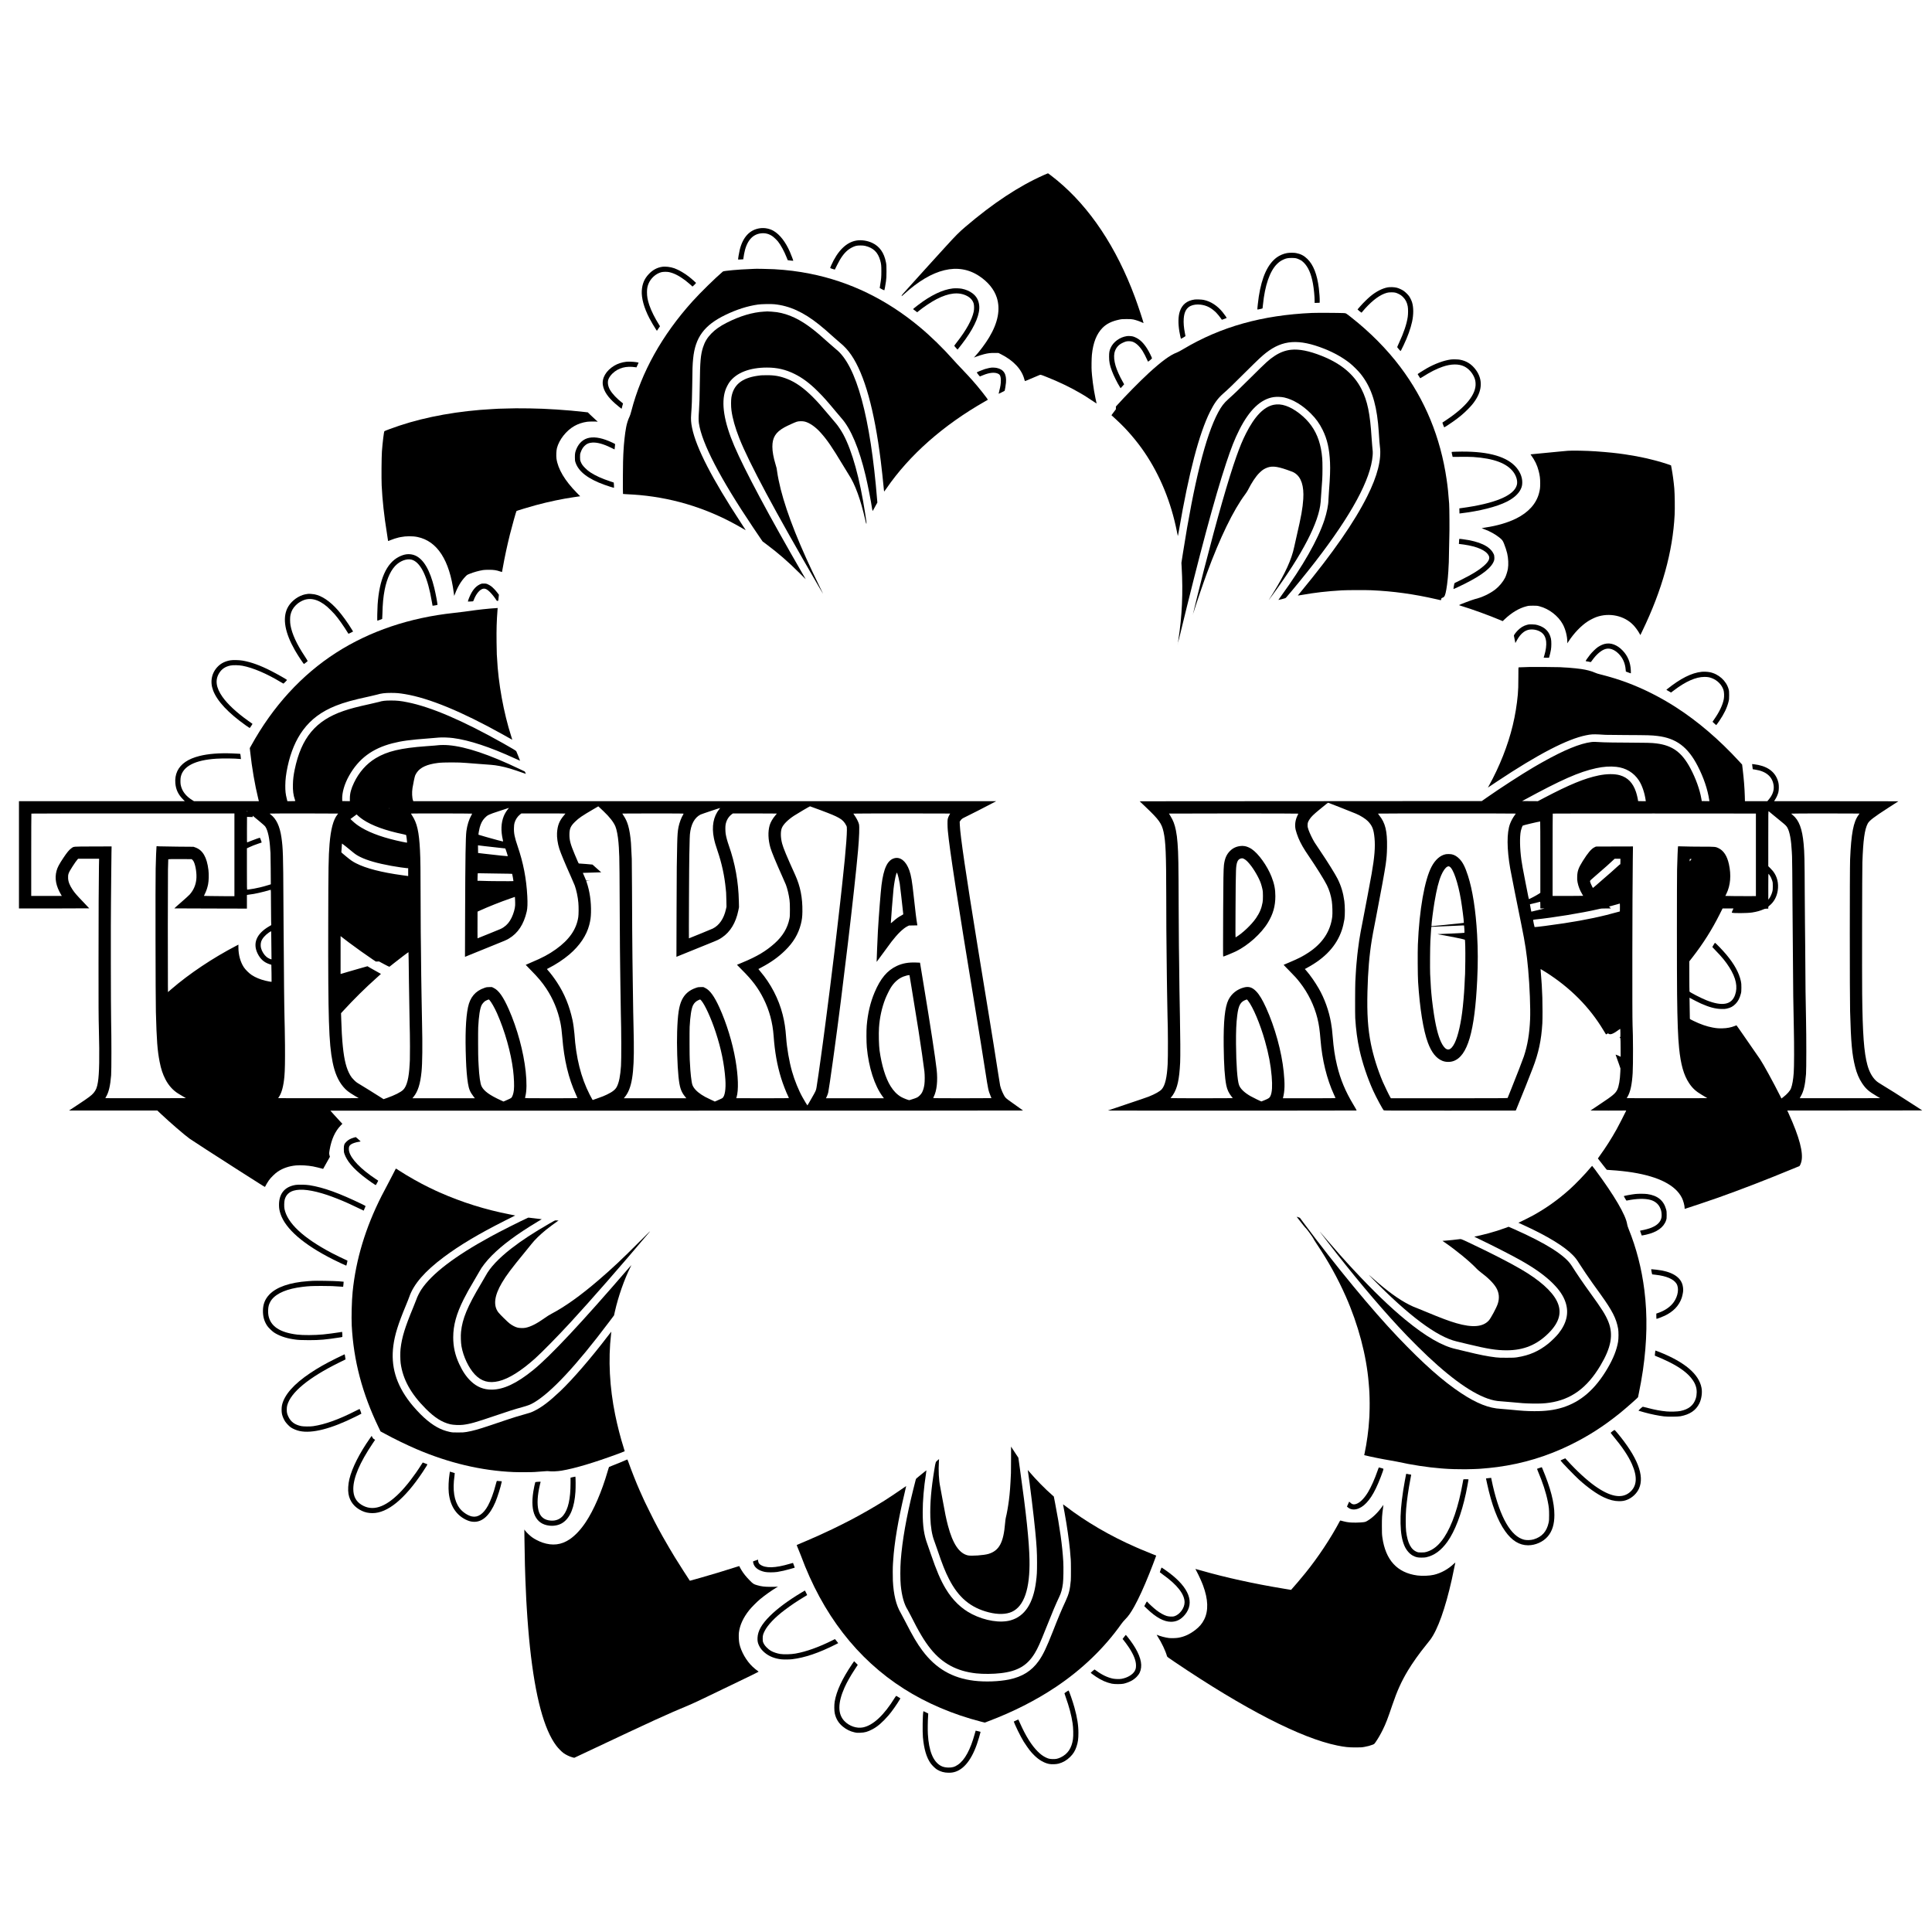 <?xml version="1.0" standalone="no"?>
<!DOCTYPE svg PUBLIC "-//W3C//DTD SVG 20010904//EN"
 "http://www.w3.org/TR/2001/REC-SVG-20010904/DTD/svg10.dtd">
<svg version="1.0" xmlns="http://www.w3.org/2000/svg"
 width="8662pt" height="8662pt" viewBox="0 0 8662 8662"
 preserveAspectRatio="xMidYMid meet">

<g transform="translate(0,8662) scale(0.1,-0.1)"
fill="#000000" stroke="none">
<path d="M46805 78774 c-1124 -498 -2281 -1262 -3540 -2338 -267 -228 -423
-385 -874 -881 -200 -220 -385 -422 -410 -450 -26 -27 -109 -120 -186 -205
-77 -85 -160 -177 -186 -205 -25 -27 -133 -147 -240 -265 -107 -118 -318 -352
-469 -519 -418 -463 -470 -522 -470 -536 0 -7 -3 -22 -7 -32 -4 -10 46 31 111
90 1266 1155 2431 1435 3371 809 395 -263 664 -593 784 -960 171 -522 57
-1123 -339 -1785 -165 -277 -437 -641 -659 -880 l-26 -29 55 23 c114 45 279
99 395 128 186 47 290 59 481 57 l170 -1 117 -59 c557 -280 929 -680 1042
-1121 10 -38 21 -73 25 -78 3 -4 49 11 101 34 208 90 439 188 517 219 97 39
59 46 347 -67 546 -214 1105 -483 1562 -754 190 -112 208 -124 465 -295 125
-84 226 -149 224 -145 -8 12 -85 397 -115 571 -36 211 -77 519 -91 690 -5 69
-12 157 -16 195 -11 136 -5 569 10 725 54 544 210 940 477 1211 181 183 410
296 738 366 114 25 146 27 341 28 171 0 232 -4 300 -18 116 -25 281 -81 376
-127 44 -21 81 -37 82 -35 12 12 -247 794 -385 1164 -831 2234 -2016 4015
-3478 5227 -163 135 -408 324 -420 324 -5 0 -86 -34 -180 -76z"/>
<path d="M34090 76389 c-464 -56 -782 -390 -925 -970 -33 -134 -81 -427 -71
-436 2 -3 55 -1 118 4 l113 8 8 65 c4 36 16 115 28 175 105 569 366 883 766
924 185 19 346 -22 501 -128 65 -44 196 -168 254 -241 121 -151 277 -437 381
-700 l54 -135 122 -16 c67 -8 124 -13 126 -9 5 8 -88 253 -149 395 -193 445
-452 779 -731 942 -172 101 -396 147 -595 122z"/>
<path d="M38395 75835 c-454 -77 -844 -464 -1136 -1127 -21 -49 -39 -95 -39
-101 0 -8 44 -26 104 -44 l105 -30 105 211 c159 320 305 522 483 666 99 80
249 158 358 186 95 25 312 25 412 1 368 -88 574 -287 676 -652 45 -160 52
-225 52 -490 0 -259 -7 -336 -51 -598 -14 -82 -24 -150 -22 -151 23 -18 201
-107 205 -102 10 9 50 226 75 401 19 136 22 203 23 445 0 255 -3 297 -23 405
-82 431 -287 722 -616 875 -221 103 -486 142 -711 105z"/>
<path d="M57705 75274 c-154 -25 -342 -105 -465 -197 -405 -301 -667 -874
-804 -1757 -27 -173 -70 -569 -63 -576 8 -8 229 40 232 50 2 6 10 85 20 176
85 847 303 1484 619 1804 94 95 175 153 290 206 130 60 199 74 371 75 179 0
224 -9 363 -76 87 -42 115 -62 185 -132 200 -198 331 -498 411 -937 42 -231
76 -578 76 -778 l0 -93 113 3 112 4 3 79 c4 105 -14 370 -39 575 -76 619 -246
1051 -515 1312 -150 146 -300 224 -507 263 -97 18 -291 18 -402 -1z"/>
<path d="M29675 74656 c-223 -37 -410 -139 -582 -319 -201 -209 -299 -440
-319 -749 -21 -331 102 -777 340 -1233 80 -154 212 -379 288 -493 l50 -74 69
103 70 103 -32 50 c-195 307 -359 636 -446 891 -77 228 -107 392 -106 585 0
150 17 250 63 367 97 250 330 464 580 529 77 21 256 23 342 5 225 -48 454
-164 725 -367 100 -76 306 -251 325 -279 9 -12 172 151 163 164 -8 14 -224
203 -305 267 -204 161 -465 313 -660 384 -180 65 -410 92 -565 66z"/>
<path d="M33830 74567 c-3 -2 -104 -7 -225 -11 -450 -13 -1157 -78 -1194 -109
-358 -306 -1008 -944 -1363 -1337 -1363 -1512 -2289 -3171 -2740 -4910 -31
-121 -63 -221 -85 -263 -59 -117 -122 -315 -148 -462 -2 -16 -7 -39 -9 -50
-44 -221 -97 -706 -112 -1030 -3 -77 -7 -151 -9 -164 -15 -97 -27 -1742 -13
-1757 2 -2 56 -6 119 -9 277 -14 476 -27 629 -41 1634 -151 3167 -647 4603
-1490 86 -51 154 -87 150 -81 -4 7 -100 154 -213 327 -1289 1968 -2007 3360
-2190 4251 -50 243 -59 384 -41 630 28 370 39 659 46 1234 9 818 14 964 41
1240 93 958 496 1505 1449 1966 502 243 991 398 1460 465 152 21 580 30 731
14 684 -69 1309 -354 2011 -916 195 -157 371 -309 639 -552 114 -103 247 -220
298 -260 185 -148 355 -334 498 -542 597 -870 1042 -2467 1327 -4760 45 -362
101 -872 128 -1172 9 -109 20 -198 24 -198 3 0 48 62 100 137 1027 1498 2548
2841 4424 3908 66 37 122 69 123 71 19 14 -461 619 -694 874 -22 25 -110 121
-195 215 -85 93 -229 246 -320 340 -91 93 -240 253 -330 355 -479 539 -1006
1054 -1519 1481 -1480 1233 -3126 2033 -4916 2388 -527 105 -1022 167 -1604
201 -182 11 -872 24 -880 17z"/>
<path d="M62210 73735 c-240 -46 -513 -186 -763 -393 -122 -100 -336 -310
-455 -447 -53 -60 -104 -120 -114 -131 -19 -21 -19 -22 72 -94 50 -40 92 -71
93 -69 10 15 122 145 167 194 354 386 674 617 968 697 59 17 106 21 207 22
145 0 201 -12 318 -70 93 -47 132 -74 205 -147 106 -103 175 -239 206 -407 21
-107 21 -340 1 -479 -47 -320 -177 -707 -390 -1163 -87 -187 -87 -187 -69
-212 42 -55 129 -155 136 -155 9 -1 36 51 139 264 178 369 312 743 379 1050
70 325 69 641 -1 872 -24 77 -85 204 -132 272 -45 66 -172 191 -246 241 -86
57 -209 114 -306 140 -105 28 -308 36 -415 15z"/>
<path d="M42721 73689 c-455 -51 -988 -306 -1566 -749 -159 -122 -222 -176
-215 -182 3 -3 45 -35 94 -71 l89 -67 46 39 c230 190 573 420 821 549 550 284
1000 333 1363 145 151 -78 254 -192 298 -332 27 -85 29 -259 4 -376 -75 -359
-335 -831 -749 -1360 -69 -88 -125 -165 -123 -171 1 -6 35 -46 75 -89 l73 -78
32 38 c80 98 237 303 331 435 441 620 651 1144 607 1515 -27 231 -125 404
-304 537 -133 99 -288 165 -468 202 -97 20 -300 27 -408 15z"/>
<path d="M53553 73190 c-337 -48 -555 -224 -656 -530 -74 -222 -81 -533 -21
-900 16 -96 64 -322 69 -328 6 -7 205 110 205 119 0 5 -11 65 -25 132 -49 248
-67 460 -53 653 20 295 123 482 311 569 122 56 281 76 447 56 264 -32 473
-139 695 -356 47 -46 166 -190 209 -253 l47 -68 104 35 c57 20 106 39 110 43
9 9 -78 136 -176 257 -238 297 -540 492 -859 556 -92 18 -323 27 -407 15z"/>
<path d="M34255 72649 c-513 -28 -1083 -198 -1674 -499 -302 -154 -514 -303
-696 -491 -176 -182 -287 -367 -364 -605 -109 -342 -135 -633 -146 -1659 -6
-547 -17 -925 -36 -1180 -21 -296 -22 -444 -5 -565 130 -894 951 -2475 2432
-4680 127 -190 275 -408 328 -485 l96 -139 188 -141 c528 -396 948 -761 1449
-1260 166 -165 300 -298 298 -295 -1 3 -68 118 -147 255 -1496 2584 -2593
4639 -3057 5723 -460 1075 -595 1919 -399 2497 38 115 124 280 190 370 309
416 904 646 1673 646 455 1 838 -88 1240 -287 355 -176 673 -413 1036 -774
255 -253 409 -426 837 -940 89 -107 194 -231 233 -275 417 -470 793 -1366
1078 -2570 104 -441 241 -1141 292 -1488 7 -48 16 -90 20 -93 5 -3 22 21 38
53 16 32 62 117 103 189 l74 132 -9 103 c-299 3727 -933 6054 -1842 6769 -44
34 -183 156 -310 269 -383 345 -534 474 -750 642 -553 430 -1059 670 -1591
753 -82 13 -416 39 -434 34 -3 0 -68 -4 -145 -9z"/>
<path d="M58832 72590 c-2238 -98 -4098 -619 -5767 -1614 -137 -82 -254 -144
-310 -165 -292 -108 -679 -392 -1260 -925 -376 -345 -1050 -1029 -1397 -1418
l-68 -75 0 -61 0 -61 -100 -133 -99 -133 37 -34 c20 -19 107 -99 192 -177 449
-411 899 -933 1252 -1454 699 -1029 1193 -2237 1453 -3550 20 -102 39 -192 42
-200 3 -8 28 113 54 270 439 2562 902 4328 1393 5309 187 373 341 585 575 794
280 248 341 307 1016 978 582 577 725 712 918 862 747 582 1467 632 2612 180
431 -170 836 -399 1150 -649 135 -108 375 -346 476 -474 449 -564 681 -1224
784 -2230 14 -142 48 -587 60 -805 4 -60 13 -157 21 -215 79 -587 -106 -1319
-567 -2241 -576 -1153 -1534 -2533 -2954 -4254 -77 -94 -145 -177 -152 -185
-10 -13 22 -10 170 16 602 107 1106 164 1792 206 229 13 1062 17 1330 5 972
-42 1918 -173 2907 -401 108 -26 201 -46 206 -46 5 0 14 21 18 47 9 45 11 48
57 64 55 20 80 44 107 106 42 95 93 390 125 718 3 33 8 78 10 100 2 22 7 83
10 135 4 52 8 110 10 127 2 18 6 110 10 205 4 95 9 184 11 198 2 14 7 246 10
515 3 270 10 564 14 655 11 225 5 1269 -9 1460 -32 448 -63 745 -112 1080
-276 1896 -966 3572 -2079 5050 -596 792 -1349 1553 -2194 2218 -258 203 -233
189 -356 196 -180 10 -1206 15 -1398 6z"/>
<path d="M50515 71549 c-313 -48 -602 -259 -720 -526 -57 -127 -70 -203 -70
-398 0 -231 30 -379 131 -648 72 -194 242 -535 349 -703 l37 -58 79 85 c43 46
78 87 79 90 0 3 -32 61 -72 130 -129 224 -258 515 -312 701 -64 222 -82 418
-52 569 33 164 126 306 260 398 64 44 199 106 266 122 81 19 203 15 280 -10
152 -48 309 -191 453 -411 57 -88 165 -297 212 -410 15 -36 30 -68 34 -72 10
-11 181 130 181 150 0 9 -38 94 -84 187 -184 373 -389 615 -620 729 -50 26
-117 53 -149 61 -77 19 -208 26 -282 14z"/>
<path d="M57886 70939 c-258 -27 -505 -120 -746 -281 -252 -168 -347 -255
-1045 -948 -597 -593 -735 -725 -1022 -983 -202 -181 -311 -324 -457 -595
-560 -1042 -1083 -3134 -1582 -6322 l-66 -425 11 -195 c66 -1127 19 -2185
-144 -3234 -14 -88 -24 -161 -22 -162 1 -2 33 124 71 279 903 3726 1570 6211
2088 7777 232 701 383 1082 593 1500 449 891 959 1378 1537 1466 132 20 345
13 473 -16 395 -89 817 -342 1191 -715 235 -234 392 -452 534 -740 206 -418
302 -841 331 -1458 14 -315 2 -659 -47 -1290 -13 -175 -24 -346 -24 -380 0
-219 -72 -580 -180 -907 -296 -895 -956 -2056 -1933 -3400 -74 -102 -134 -186
-132 -188 1 -2 74 15 161 37 151 38 161 42 192 78 277 315 926 1113 1293 1588
1638 2121 2498 3711 2580 4769 11 142 8 200 -20 451 -6 50 -18 203 -26 340
-69 1099 -185 1658 -452 2187 -334 661 -917 1148 -1793 1496 -556 220 -1002
309 -1364 271z"/>
<path d="M65055 70503 c-319 -41 -724 -190 -1099 -404 -139 -80 -396 -243
-396 -252 0 -7 102 -171 116 -186 2 -2 50 26 106 62 352 223 612 355 890 452
383 134 731 139 981 14 181 -91 338 -258 431 -459 48 -104 66 -178 73 -295 28
-489 -423 -1053 -1312 -1645 -93 -62 -172 -115 -174 -116 -7 -6 73 -214 82
-214 13 0 243 149 391 255 287 204 450 339 656 545 160 160 244 260 342 407
317 473 330 945 39 1354 -191 268 -428 420 -738 474 -78 14 -307 18 -388 8z"/>
<path d="M28075 70400 c-192 -22 -385 -85 -536 -176 -371 -224 -565 -560 -508
-880 47 -270 225 -534 555 -823 116 -102 284 -236 284 -226 0 2 14 57 31 121
l32 116 -34 27 c-243 189 -445 402 -550 582 -92 159 -120 341 -71 474 31 83
100 181 186 263 266 252 602 342 1036 277 l35 -6 49 106 c27 57 48 107 45 109
-2 3 -51 11 -109 20 -134 20 -342 27 -445 16z"/>
<path d="M44430 70135 c-8 -2 -49 -9 -90 -15 -41 -7 -124 -28 -185 -47 -122
-39 -367 -142 -363 -153 2 -4 32 -46 68 -93 42 -56 70 -85 80 -83 8 3 70 27
136 55 287 119 528 141 683 61 83 -42 114 -124 114 -300 0 -140 -17 -256 -69
-459 -19 -74 -33 -136 -31 -137 3 -3 254 122 266 132 12 10 53 247 63 365 33
388 -98 598 -415 663 -66 14 -211 20 -257 11z"/>
<path d="M34125 69793 c-22 -2 -101 -12 -175 -23 -695 -103 -1063 -407 -1157
-958 -22 -133 -22 -416 1 -587 49 -367 165 -778 351 -1250 435 -1099 1608
-3291 3553 -6635 107 -184 199 -339 204 -345 5 -5 -74 159 -175 365 -867 1764
-1435 3190 -1723 4320 -64 251 -136 602 -159 780 -21 164 -25 181 -74 340 -93
306 -142 576 -142 791 -1 411 145 648 536 867 123 69 467 226 557 254 93 29
267 31 368 4 219 -58 484 -245 713 -504 292 -329 494 -625 980 -1431 120 -201
240 -396 266 -435 285 -428 538 -1120 746 -2041 34 -149 44 -184 50 -162 9 33
7 47 -51 427 -246 1602 -583 2822 -986 3575 -87 161 -236 386 -322 485 -36 41
-186 219 -334 395 -354 421 -499 584 -711 796 -405 404 -766 660 -1141 808
-323 127 -569 172 -930 169 -113 -1 -223 -3 -245 -5z"/>
<path d="M57100 68470 c-444 -94 -852 -520 -1240 -1290 -156 -311 -272 -589
-428 -1030 -358 -1011 -856 -2749 -1452 -5070 -167 -650 -490 -1954 -487
-1963 1 -5 18 39 36 99 112 363 414 1251 583 1709 586 1590 1179 2813 1714
3532 46 62 100 145 120 185 172 341 354 616 516 775 106 105 173 155 273 203
251 121 478 106 966 -64 251 -87 283 -101 360 -152 281 -187 406 -576 370
-1154 -27 -419 -91 -778 -296 -1660 -40 -173 -90 -394 -110 -490 -119 -568
-401 -1186 -943 -2065 -58 -93 -121 -195 -142 -225 -103 -154 -59 -100 132
160 1334 1826 2069 3251 2138 4145 16 206 59 813 71 1005 15 232 15 781 0 950
-28 322 -74 555 -157 810 -155 471 -440 870 -849 1189 -438 342 -830 475
-1175 401z"/>
<path d="M23127 68314 c-1 -1 -162 -4 -357 -8 -195 -4 -386 -9 -425 -11 -38
-3 -158 -10 -265 -15 -1505 -80 -2957 -338 -4175 -744 -287 -96 -655 -232
-671 -249 -22 -22 -82 -512 -111 -907 -18 -255 -25 -1209 -11 -1527 30 -641
111 -1384 233 -2128 24 -148 45 -289 47 -313 1 -24 5 -45 9 -48 4 -2 49 14 99
36 94 41 283 103 375 122 28 5 69 14 93 19 231 47 532 49 748 4 887 -182 1441
-1038 1630 -2515 8 -69 17 -126 18 -127 1 -2 20 43 40 99 113 304 273 571 457
762 75 79 85 85 183 125 203 81 403 137 616 173 44 8 155 12 270 12 215 -1
323 -17 490 -74 46 -16 85 -28 87 -27 1 2 18 95 38 207 80 453 196 993 316
1475 95 380 281 1042 296 1055 16 13 610 192 858 259 596 160 1197 286 1715
361 118 17 230 33 249 36 l33 5 -154 157 c-536 545 -842 1060 -909 1531 -17
123 -7 364 21 470 100 381 417 784 778 989 167 96 371 164 573 192 90 13 399
16 449 5 16 -4 30 -4 30 -2 0 3 -46 45 -102 93 -57 49 -157 142 -223 207
l-120 119 -160 18 c-741 87 -1724 151 -2450 160 -296 3 -616 6 -618 4z"/>
<path d="M26427 66994 c-264 -48 -471 -228 -587 -511 -54 -134 -65 -195 -65
-363 1 -149 2 -159 33 -249 139 -401 567 -727 1299 -989 143 -52 396 -132 415
-132 8 0 9 36 4 117 -4 65 -8 118 -9 119 -1 1 -74 26 -162 54 -365 120 -664
255 -885 401 -92 61 -154 112 -235 193 -115 116 -160 181 -203 294 -23 59 -26
82 -27 197 0 112 3 140 24 200 46 134 99 225 175 301 102 101 194 140 351 151
221 14 494 -60 837 -229 88 -43 161 -78 162 -78 2 0 6 42 10 93 4 50 9 106 12
123 6 30 5 31 -113 86 -424 200 -760 272 -1036 222z"/>
<path d="M70285 66409 c-49 -5 -214 -20 -365 -34 -151 -14 -501 -48 -776 -75
-276 -28 -507 -50 -514 -50 -9 0 -8 -7 4 -22 182 -249 282 -455 351 -723 53
-207 69 -334 69 -550 0 -200 -8 -272 -51 -440 -123 -475 -471 -864 -1020
-1139 -376 -188 -869 -332 -1400 -409 -84 -12 -153 -24 -153 -27 0 -3 53 -24
119 -48 240 -87 497 -228 671 -369 135 -110 153 -134 214 -283 55 -136 113
-315 140 -432 51 -224 64 -501 31 -693 -20 -118 -79 -304 -128 -402 -91 -180
-263 -386 -432 -518 -251 -195 -597 -359 -930 -439 -99 -24 -705 -253 -705
-266 0 -3 42 -18 93 -33 497 -150 1249 -423 1776 -645 l94 -40 76 73 c315 303
658 509 988 592 98 25 125 28 293 28 172 0 193 -2 295 -29 423 -110 837 -429
1040 -801 123 -226 204 -541 205 -804 l0 -54 51 79 c246 377 564 709 869 907
103 66 279 155 378 191 587 210 1258 64 1662 -360 88 -92 196 -238 261 -353
l54 -94 93 194 c882 1827 1360 3548 1443 5199 15 293 6 925 -15 1180 -28 320
-72 643 -126 928 -11 57 -20 105 -20 107 0 2 -82 31 -182 64 -584 190 -1181
327 -1878 430 -389 58 -732 93 -1320 136 -397 28 -1073 41 -1255 24z"/>
<path d="M65302 66369 c-117 -3 -215 -9 -218 -12 -5 -5 12 -96 36 -187 l9 -35
378 3 c209 2 452 -1 543 -7 924 -62 1510 -281 1802 -674 139 -188 199 -415
154 -583 -126 -475 -985 -832 -2489 -1034 l-88 -12 3 -115 3 -115 55 7 c844
99 1614 294 2065 522 311 158 523 347 625 558 52 106 70 187 70 316 0 251
-119 515 -330 730 -456 464 -1328 676 -2618 638z"/>
<path d="M65420 62418 c-1 -24 -3 -76 -6 -115 l-6 -73 29 0 c15 0 103 -11 196
-25 608 -89 994 -262 1113 -497 57 -112 13 -230 -145 -388 -213 -213 -578
-445 -1111 -706 -129 -63 -246 -120 -260 -127 -19 -10 -26 -24 -32 -62 -5 -28
-15 -85 -24 -129 -8 -43 -13 -81 -10 -83 7 -8 252 105 516 238 789 396 1205
727 1305 1038 13 39 16 76 13 145 -3 81 -8 100 -41 167 -164 331 -626 548
-1372 644 -172 22 -165 23 -165 -27z"/>
<path d="M18225 61769 c-103 -13 -227 -54 -339 -112 -559 -286 -878 -1003
-956 -2147 -14 -214 -23 -720 -12 -720 10 0 210 75 217 81 2 3 7 99 10 215 11
470 39 767 101 1089 104 533 302 942 560 1156 229 189 511 260 706 178 380
-161 670 -798 849 -1864 17 -99 32 -181 33 -183 5 -4 210 30 218 37 15 13 -70
468 -142 766 -194 795 -477 1279 -846 1446 -118 54 -268 75 -399 58z"/>
<path d="M21590 60451 c-210 -72 -369 -232 -499 -501 -66 -137 -125 -300 -108
-301 21 -1 131 3 157 6 14 1 37 3 52 4 23 1 30 9 48 59 87 232 222 416 353
482 124 62 219 28 382 -134 92 -92 218 -252 275 -348 19 -32 27 -38 56 -38 26
0 34 4 34 18 1 9 7 71 15 137 l13 120 -70 93 c-82 108 -199 230 -278 289 -30
23 -91 59 -135 80 -73 34 -88 38 -175 40 -52 1 -106 -1 -120 -6z"/>
<path d="M13805 59994 c-107 -15 -163 -27 -232 -50 -294 -99 -567 -334 -692
-597 -220 -464 -105 -1099 342 -1882 127 -224 386 -615 407 -615 6 0 124 94
164 130 4 5 -57 106 -137 227 -356 536 -562 984 -633 1378 -24 137 -25 363 -1
467 40 173 112 305 231 424 90 90 168 146 283 203 343 171 724 84 1128 -259
73 -62 264 -253 340 -340 164 -187 407 -532 610 -864 9 -14 22 -10 112 37
l103 53 -51 84 c-172 287 -437 654 -632 875 -350 398 -718 647 -1051 710 -78
15 -244 26 -291 19z"/>
<path d="M22237 59354 c-1 -1 -58 -5 -127 -8 -69 -4 -134 -9 -145 -11 -11 -2
-56 -7 -100 -10 -183 -13 -883 -100 -1055 -130 -43 -8 -257 -34 -460 -55
-1988 -214 -3768 -815 -5274 -1780 -1550 -993 -2845 -2409 -3820 -4178 l-57
-102 16 -148 c79 -734 211 -1503 363 -2119 l28 -113 -1454 0 -1454 0 -60 36
c-307 186 -484 418 -538 704 -15 80 -13 265 4 346 101 480 638 756 1591 818
289 19 846 13 1054 -11 l54 -6 -6 54 c-4 30 -9 82 -13 116 -5 50 -10 62 -27
67 -11 3 -164 10 -341 17 -588 23 -1078 -16 -1476 -116 -508 -127 -838 -354
-991 -679 -75 -160 -105 -346 -88 -542 24 -280 127 -500 333 -711 l91 -93
-3717 0 -3718 0 0 -2405 0 -2405 1575 0 c866 0 1575 3 1575 6 0 3 -117 126
-259 275 -290 300 -393 419 -486 559 -134 202 -195 357 -202 520 -8 172 15
235 192 513 91 144 189 282 233 330 l26 27 469 0 470 0 -7 -342 c-11 -639 -18
-2045 -19 -4358 -1 -1945 1 -2407 16 -2960 32 -1235 19 -1967 -43 -2355 -38
-240 -87 -361 -195 -488 -96 -112 -217 -203 -675 -506 l-425 -281 1980 0 1980
0 165 -156 c386 -365 1047 -936 1275 -1101 115 -83 1116 -730 2235 -1445 1249
-797 1141 -731 1156 -711 7 10 14 21 14 25 0 13 98 176 155 259 84 120 277
310 400 392 234 155 503 246 815 276 197 19 525 0 762 -44 83 -16 336 -76 409
-98 l46 -14 152 271 152 271 -17 64 c-21 78 -20 101 6 255 81 468 247 831 496
1086 l74 76 -117 125 c-65 69 -174 188 -242 264 -69 77 -137 154 -152 170
l-28 30 15529 0 c8540 0 15526 3 15524 7 -2 3 -73 55 -157 114 -508 358 -591
420 -634 474 -77 95 -199 371 -232 525 -6 28 -42 253 -81 500 -139 901 -277
1763 -445 2785 -108 659 -213 1301 -360 2200 -47 289 -105 649 -130 800 -519
3196 -771 4910 -792 5398 l-6 152 38 56 c46 66 85 94 225 159 156 73 933 470
1275 652 l100 53 -13068 0 -13067 0 -11 28 c-45 114 -56 366 -25 562 30 190
94 494 116 553 12 32 44 91 71 132 161 240 465 379 959 440 238 30 968 30
1255 0 22 -2 74 -6 115 -9 41 -3 251 -19 465 -36 215 -16 455 -34 535 -40 246
-18 543 -76 850 -166 142 -42 478 -154 599 -200 63 -24 117 -42 119 -39 2 2
-9 27 -25 55 l-28 52 -230 110 c-1364 652 -2401 1000 -3180 1067 -147 13 -354
13 -455 1 -80 -10 -209 -21 -550 -45 -1140 -82 -1747 -226 -2265 -538 -414
-249 -750 -629 -975 -1102 -129 -271 -182 -469 -184 -688 l-1 -137 -170 2
-170 3 -3 75 c-13 297 101 693 305 1055 433 770 1043 1227 1949 1460 411 106
796 158 1634 220 184 14 378 30 430 36 131 15 460 5 655 -21 720 -93 1664
-405 2774 -916 124 -57 226 -103 227 -101 3 3 -152 395 -169 426 -12 25 -173
121 -607 366 -1795 1010 -3213 1618 -4270 1829 -312 63 -465 79 -740 79 -261
0 -390 -15 -540 -63 -36 -11 -219 -54 -407 -95 -580 -128 -869 -203 -1178
-309 -1250 -426 -1899 -1206 -2194 -2636 -51 -248 -73 -428 -78 -652 -8 -289
18 -488 87 -685 11 -31 20 -61 20 -65 0 -4 -80 -8 -178 -8 l-178 0 -27 108
c-54 216 -68 351 -66 597 3 275 32 508 104 850 140 653 371 1199 690 1630 364
491 830 837 1475 1095 367 146 784 262 1498 415 139 30 290 66 335 79 199 60
362 80 637 80 246 0 365 -11 627 -54 1083 -181 2544 -783 4378 -1805 171 -95
338 -189 371 -208 32 -20 60 -34 61 -33 1 1 -18 65 -43 141 -343 1061 -586
2400 -639 3520 -4 72 -8 144 -11 160 -2 17 -7 262 -11 545 -7 595 3 943 43
1463 l6 78 -36 -3 c-20 -1 -38 -3 -39 -4z m4823 -9107 c273 -259 446 -481 530
-677 60 -143 114 -424 140 -730 17 -208 19 -238 25 -425 4 -99 8 -193 10 -210
7 -47 14 -1021 21 -2595 3 -795 7 -1474 9 -1510 1 -36 5 -393 9 -795 4 -401 9
-777 11 -835 2 -58 7 -334 10 -615 3 -280 7 -577 10 -660 23 -753 27 -2089 7
-2365 -33 -460 -85 -724 -180 -920 -65 -136 -193 -240 -442 -360 -134 -65
-196 -90 -435 -174 l-210 -74 -17 21 c-9 12 -64 114 -122 227 -389 761 -611
1646 -681 2720 -10 145 -56 478 -86 615 -142 647 -359 1177 -694 1690 -132
201 -304 430 -414 548 -24 26 -42 49 -40 51 2 2 29 16 59 31 331 166 680 395
945 620 464 395 772 852 895 1328 54 212 71 336 77 562 12 476 -57 953 -196
1358 -11 31 -19 58 -18 58 1 1 45 8 97 15 l95 12 -101 -5 -100 -5 -29 74 c-15
40 -48 115 -72 167 -24 52 -42 95 -41 96 3 2 725 25 788 25 l35 0 -60 53 c-33
28 -121 106 -195 173 l-135 121 -302 27 c-167 15 -307 25 -311 22 -9 -5 -50
86 -189 419 -186 444 -233 622 -233 870 1 270 50 385 252 582 178 174 296 254
863 586 l180 105 50 -46 c28 -25 111 -104 185 -175z m9737 47 c504 -190 645
-250 809 -341 164 -90 255 -185 338 -350 25 -49 26 -61 26 -201 0 -210 -37
-720 -95 -1312 -37 -368 -46 -462 -95 -915 -16 -148 -32 -292 -34 -320 -5 -44
-30 -273 -80 -725 -34 -304 -102 -893 -151 -1310 -14 -113 -34 -286 -45 -385
-11 -99 -39 -326 -60 -505 -150 -1228 -148 -1206 -200 -1625 -34 -269 -43
-338 -105 -820 -24 -187 -62 -484 -85 -660 -22 -176 -45 -347 -50 -380 -8 -51
-28 -203 -81 -610 -5 -44 -16 -125 -25 -180 -8 -55 -35 -253 -60 -440 -55
-414 -152 -1076 -195 -1345 -23 -140 -33 -162 -210 -470 -52 -91 -117 -204
-145 -252 -27 -49 -52 -88 -55 -88 -6 0 -125 197 -211 350 -176 310 -366 776
-479 1175 -125 440 -229 1039 -263 1520 -31 424 -71 688 -157 1030 -174 694
-534 1387 -1002 1933 -49 57 -87 105 -85 106 1 2 57 31 123 66 441 233 766
465 1074 765 367 358 592 733 706 1180 50 195 67 332 70 565 9 619 -92 1131
-322 1640 -380 837 -535 1209 -587 1410 -70 263 -75 540 -14 695 63 161 263
363 541 548 126 84 706 426 724 426 6 1 222 -78 480 -175z m-14020 53 c-69
-80 -150 -216 -191 -318 -122 -305 -136 -658 -42 -1063 9 -38 14 -71 12 -73
-6 -6 -460 114 -731 193 -358 104 -370 107 -373 110 -9 6 31 237 54 319 56
199 119 318 227 432 125 131 172 154 647 309 228 74 420 137 425 139 6 2 11 4
13 4 2 1 -17 -23 -41 -52z m9467 -14 c-260 -319 -343 -772 -237 -1292 33 -164
76 -313 161 -562 193 -566 314 -1122 371 -1714 6 -60 13 -132 16 -160 2 -27 8
-183 11 -345 l6 -295 -27 -120 c-94 -415 -299 -713 -590 -858 -38 -19 -268
-115 -510 -212 -242 -97 -466 -188 -497 -201 -32 -13 -59 -24 -61 -24 -7 0 10
3564 18 3715 2 39 6 241 10 450 3 209 10 430 16 490 42 450 204 754 474 893
46 24 876 302 883 296 2 -1 -18 -29 -44 -61z m-14793 40 c13 -16 12 -17 -3 -4
-10 7 -18 15 -18 17 0 8 8 3 21 -13z m-6361 -128 c10 -12 10 -15 -4 -15 -9 0
-16 7 -16 15 0 8 2 15 4 15 2 0 9 -7 16 -15z m-580 -1950 l0 -1855 -392 0
c-216 0 -524 3 -684 7 l-291 6 52 111 c63 132 105 262 135 411 32 156 38 448
15 640 -68 569 -255 892 -584 1009 l-86 31 -715 6 c-393 4 -765 10 -827 14
l-112 8 -5 -34 c-9 -60 -26 -492 -37 -974 -14 -590 -6 -5844 10 -6430 34
-1267 67 -1714 167 -2227 64 -328 137 -549 260 -788 146 -283 350 -507 594
-652 41 -25 131 -78 200 -119 l125 -74 -1804 -3 c-992 -1 -1806 0 -1808 2 -2
2 10 26 26 53 125 202 195 498 233 973 17 221 17 1700 0 2425 -13 543 -19
4599 -7 5295 3 173 7 680 10 1125 3 446 8 946 12 1113 l6 303 -834 -3 c-939
-3 -852 4 -974 -83 -94 -66 -196 -190 -352 -425 -194 -291 -267 -430 -308
-584 -92 -340 -26 -684 205 -1073 l32 -53 -686 0 -686 0 0 1843 c0 1014 3
1847 7 1850 3 4 2053 7 4555 7 l4548 0 0 -1855z m4650 1849 c0 -3 -15 -24 -34
-47 -182 -223 -297 -657 -351 -1317 -47 -583 -54 -1011 -59 -3540 -8 -4293 26
-5390 195 -6235 95 -478 247 -832 475 -1106 130 -156 242 -244 513 -405 l184
-109 -907 -3 c-499 -1 -1312 -1 -1806 0 l-899 3 44 68 c118 183 198 489 235
900 25 275 32 682 27 1407 -4 410 -8 756 -11 770 -2 14 -7 205 -10 425 -4 220
-8 490 -11 600 -6 257 -13 1072 -21 2315 -3 542 -7 1008 -9 1037 -2 29 -6 638
-9 1355 -9 2017 -19 2328 -87 2803 -74 515 -230 845 -491 1042 -21 15 -37 31
-38 36 0 4 691 7 1535 7 844 0 1535 -3 1535 -6z m6010 -3 c0 -5 -18 -41 -40
-79 -104 -181 -184 -437 -220 -707 -34 -258 -49 -1193 -57 -3682 l-6 -1953
209 86 c115 47 488 198 829 336 815 329 817 329 931 398 407 242 666 636 800
1215 34 148 42 359 25 684 -42 793 -178 1494 -435 2246 -135 396 -172 581
-163 825 3 106 10 164 26 218 44 152 133 286 249 377 l57 45 988 0 c543 0 987
-2 987 -6 0 -3 -26 -35 -58 -73 -214 -248 -296 -454 -318 -796 -12 -194 29
-482 102 -708 65 -201 260 -671 519 -1247 76 -168 153 -348 172 -399 76 -211
140 -512 163 -773 17 -195 15 -523 -4 -650 -83 -547 -406 -1011 -999 -1436
-317 -227 -613 -385 -1109 -592 -137 -57 -248 -106 -248 -109 0 -3 109 -116
243 -251 313 -316 495 -534 678 -809 306 -462 518 -971 633 -1526 37 -178 64
-390 86 -665 81 -1012 277 -1831 616 -2575 35 -77 64 -143 64 -147 0 -5 -529
-8 -1175 -8 -1112 0 -1175 1 -1175 18 0 9 7 42 15 72 60 227 66 634 14 1110
-96 891 -377 1926 -756 2785 -249 563 -448 847 -672 958 l-85 42 -115 0 c-108
-1 -124 -3 -226 -38 -404 -139 -640 -419 -734 -873 -100 -487 -130 -1249 -90
-2334 16 -452 47 -815 90 -1075 43 -261 99 -391 246 -582 l64 -83 -1400 0
-1401 0 55 68 c192 238 299 576 354 1122 38 373 47 1201 23 2185 -6 281 -16
821 -22 1200 -5 380 -12 812 -15 960 -2 149 -7 637 -11 1085 -3 448 -7 821
-10 828 -2 7 -5 624 -6 1370 -1 1391 -8 1919 -28 2300 -43 837 -131 1221 -354
1561 -30 44 -51 83 -48 86 10 9 2742 5 2742 -4z m9480 -1 c0 -6 -12 -29 -27
-53 -76 -121 -164 -356 -202 -544 -37 -182 -50 -347 -60 -766 -19 -773 -21
-974 -28 -3014 l-6 -2042 184 75 c296 121 937 381 1302 528 390 157 418 171
558 265 370 248 619 659 730 1204 l31 152 -6 265 c-19 877 -167 1699 -451
2505 -68 193 -119 385 -140 520 -17 116 -20 325 -4 411 34 196 133 362 280
469 l47 35 986 0 c542 0 986 -2 986 -5 0 -3 -30 -40 -66 -81 -118 -136 -219
-310 -257 -444 -83 -288 -70 -647 34 -1010 53 -182 252 -663 527 -1275 76
-170 151 -342 166 -380 70 -187 129 -434 163 -685 14 -105 18 -202 18 -435 0
-272 -2 -310 -23 -411 -83 -413 -300 -774 -656 -1094 -393 -353 -795 -593
-1441 -860 -137 -57 -252 -105 -254 -106 -2 -2 98 -104 221 -226 464 -460 734
-819 972 -1297 259 -517 408 -1070 451 -1671 51 -712 156 -1304 335 -1885 81
-264 229 -644 320 -826 17 -32 30 -63 30 -69 0 -7 -378 -10 -1180 -10 -649 0
-1180 1 -1180 3 0 1 7 24 15 51 93 306 74 941 -51 1666 -132 772 -400 1645
-719 2346 -228 502 -423 773 -630 875 l-89 44 -115 0 c-108 -1 -124 -3 -226
-38 -292 -101 -493 -272 -620 -532 -134 -274 -191 -649 -216 -1431 -20 -589 9
-1520 61 -2022 51 -481 111 -663 297 -894 l54 -68 -1402 0 -1401 0 40 48 c320
383 428 1041 408 2487 -4 264 -9 534 -11 600 -7 155 -22 1087 -35 2050 -5 418
-12 918 -15 1110 -7 469 -15 1758 -20 3155 -2 630 -7 1206 -10 1280 -22 496
-27 599 -36 715 -23 307 -70 594 -129 792 -52 173 -111 299 -212 450 -26 40
-48 75 -48 78 0 3 619 5 1375 5 928 0 1375 -3 1375 -10z m11950 5 c0 -2 -13
-27 -30 -54 -38 -65 -67 -135 -80 -191 -14 -67 -12 -345 5 -526 81 -859 412
-3001 1234 -8004 177 -1075 335 -2059 451 -2810 123 -793 133 -840 230 -1074
22 -53 40 -98 40 -101 0 -3 -587 -5 -1305 -5 -891 0 -1305 3 -1305 10 0 6 11
32 24 58 138 272 185 715 130 1216 -54 501 -283 1992 -590 3847 l-156 947
-173 7 c-344 14 -615 -34 -871 -155 -429 -202 -729 -560 -991 -1180 -191 -450
-308 -944 -354 -1495 -19 -220 -16 -748 5 -975 82 -894 345 -1713 706 -2200
l60 -80 -1299 0 -1300 0 44 93 c24 51 50 128 59 172 28 143 103 653 206 1395
22 162 49 358 60 435 361 2596 917 7287 1070 9020 53 608 69 1063 41 1175 -26
104 -113 273 -208 405 -24 32 -43 63 -43 67 0 4 977 8 2170 8 1194 0 2170 -2
2170 -5z m-26322 -275 c403 -269 1012 -490 1806 -654 66 -14 122 -30 126 -36
7 -12 40 -275 40 -317 0 -13 -6 -23 -14 -23 -8 0 -93 16 -188 35 -782 161
-1405 376 -1842 637 -176 105 -285 188 -423 319 l-72 68 112 84 c62 46 124 92
140 103 l27 19 76 -72 c42 -40 137 -113 212 -163z m-4673 -50 c175 -145 271
-232 292 -264 114 -171 193 -546 218 -1026 4 -63 9 -128 12 -145 2 -16 7 -341
10 -721 l5 -692 -98 -30 c-177 -54 -237 -71 -387 -107 -174 -41 -384 -81 -482
-90 -38 -4 -78 -9 -87 -11 -17 -5 -18 44 -18 924 l0 929 98 45 c127 60 257
111 417 165 72 24 135 45 142 48 7 2 -2 38 -29 107 -22 57 -41 105 -43 107 -7
7 -257 -80 -404 -140 -80 -33 -154 -63 -164 -66 -16 -5 -17 25 -15 568 l3 574
129 -4 129 -3 -5 30 c-3 20 -1 29 6 25 6 -4 128 -104 271 -223z m3903 -1153
c92 -74 217 -175 277 -226 141 -118 216 -168 362 -241 317 -157 772 -287 1393
-400 256 -46 634 -101 707 -104 l53 -1 0 -176 0 -176 -22 3 c-13 2 -124 17
-248 34 -919 125 -1620 306 -2060 531 -158 80 -236 133 -450 309 -185 151
-223 186 -216 199 2 3 7 65 11 138 4 73 8 140 10 150 2 10 4 35 4 56 1 20 3
37 6 37 3 0 81 -60 173 -133z m6207 18 c339 -38 935 -105 939 -105 8 0 118
-341 112 -347 -6 -6 -402 35 -1051 110 l-280 33 -3 172 -2 173 32 -5 c18 -3
132 -17 253 -31z m-13129 -584 c20 -2 75 -64 99 -111 89 -176 145 -560 116
-807 -30 -256 -122 -466 -292 -664 -33 -38 -204 -193 -380 -346 -176 -153
-317 -278 -312 -280 4 -1 738 -3 1631 -6 l1622 -4 0 304 0 303 23 9 c12 4 56
11 97 15 206 20 593 107 941 212 15 4 17 -50 18 -628 1 -348 4 -705 7 -793 l6
-161 -104 -61 c-557 -327 -735 -752 -509 -1213 122 -250 289 -399 536 -479
l80 -26 8 -379 c4 -208 6 -381 3 -383 -7 -8 -152 17 -275 47 -244 60 -446 144
-617 256 -114 74 -285 244 -353 349 -155 238 -241 555 -242 889 l0 124 -97
-51 c-1057 -550 -2106 -1252 -2909 -1945 l-152 -132 -3 283 c-7 654 -4 4818 3
5222 5 242 11 445 13 450 2 7 182 9 517 8 283 0 519 -2 525 -2z m9711 -353
c-3 -8 -6 -5 -6 6 -1 11 2 17 5 13 3 -3 4 -12 1 -19z m4058 -294 c330 -4 603
-9 607 -13 6 -5 58 -296 58 -325 0 -9 -1278 -1 -1325 9 -11 2 -80 4 -153 4
l-134 1 3 163 c1 89 5 166 7 171 3 5 75 6 171 2 91 -3 436 -9 766 -12z m741
-1424 c-8 -149 -70 -366 -155 -546 -95 -198 -206 -333 -361 -436 -102 -68 -75
-56 -630 -280 -245 -98 -466 -188 -492 -198 l-48 -20 -2 298 c-1 253 -1 522 2
828 l0 71 83 38 c377 173 957 404 1382 550 l210 73 8 -142 c4 -77 6 -184 3
-236z m-10936 -1247 c0 -49 3 -333 7 -632 l6 -544 -29 7 c-48 11 -146 63 -194
103 -109 90 -209 250 -246 393 -24 89 -21 208 5 291 44 139 173 290 352 413
46 31 87 56 91 56 4 0 8 -39 8 -87z m3475 -414 c304 -229 800 -582 1078 -768
l138 -92 72 2 72 2 227 -122 c125 -68 232 -120 238 -116 7 4 102 80 213 169
229 183 636 491 641 485 4 -4 12 -540 21 -1369 5 -462 9 -713 20 -1220 3 -124
8 -412 11 -640 4 -228 8 -424 10 -435 7 -32 6 -1092 0 -1180 -3 -44 -8 -132
-11 -195 -30 -597 -123 -966 -286 -1129 -108 -108 -383 -246 -728 -368 l-154
-54 -121 77 c-302 193 -795 499 -941 585 -142 83 -172 106 -265 199 -82 82
-119 128 -167 210 -171 292 -269 671 -332 1290 -18 171 -25 265 -46 590 -8
140 -16 314 -25 609 l-10 294 97 106 c479 522 989 1026 1486 1469 114 102 207
186 207 187 0 2 -64 38 -142 80 -79 43 -215 119 -303 170 l-160 94 -350 -99
c-192 -54 -431 -123 -530 -153 -99 -30 -213 -64 -252 -75 l-73 -20 0 849 0
849 113 -88 c61 -48 175 -135 252 -193z m25228 -1991 c130 -785 190 -1154 317
-1958 93 -588 239 -1599 265 -1833 19 -167 19 -450 0 -587 -18 -133 -56 -264
-103 -355 -43 -83 -134 -178 -212 -223 -44 -26 -206 -83 -357 -127 -28 -8
-276 88 -372 144 -184 108 -337 264 -473 483 -224 360 -400 933 -493 1598 -31
224 -44 746 -25 1030 30 448 124 879 282 1288 48 123 178 390 238 487 153 250
352 426 575 511 88 33 201 63 241 63 l31 1 86 -522z m-18917 -595 c83 -91 227
-344 340 -598 348 -784 622 -1755 719 -2549 41 -334 55 -704 35 -886 -18 -164
-67 -307 -122 -356 -12 -12 -96 -53 -184 -91 l-162 -70 -123 57 c-502 231
-752 413 -858 626 -60 121 -108 463 -131 919 -5 121 -13 247 -15 280 -10 114
-13 1271 -5 1445 26 510 78 848 156 1001 28 56 112 150 161 180 35 22 141 68
156 69 4 0 19 -12 33 -27z m9494 -20 c165 -188 444 -799 649 -1423 246 -751
384 -1426 432 -2115 30 -429 -22 -756 -133 -838 -15 -11 -98 -51 -184 -87
l-156 -67 -186 88 c-212 99 -293 142 -414 221 -212 139 -357 297 -407 445 -41
123 -91 566 -106 943 -4 85 -9 169 -11 185 -9 59 -12 1303 -4 1465 26 486 78
820 150 966 54 110 141 191 258 240 31 13 60 23 64 24 3 0 25 -21 48 -47z"/>
<path d="M40099 48142 c-309 -83 -482 -447 -578 -1212 -37 -297 -122 -1383
-161 -2060 -12 -213 -61 -1373 -57 -1376 1 -1 135 180 297 403 162 223 329
450 371 504 266 345 522 594 708 687 l75 37 188 3 189 4 -6 31 c-45 267 -80
546 -155 1242 -78 721 -117 952 -201 1193 -143 408 -400 617 -670 544z m131
-684 c27 -63 86 -304 109 -448 11 -69 41 -316 66 -550 53 -500 83 -763 90
-807 6 -31 4 -32 -92 -83 -114 -59 -229 -142 -366 -265 -83 -74 -97 -83 -97
-63 0 86 97 1305 121 1523 25 231 78 529 115 648 15 48 29 87 31 87 2 0 13
-19 23 -42z"/>
<path d="M53481 59084 c0 -11 3 -14 6 -6 3 7 2 16 -1 19 -3 4 -6 -2 -5 -13z"/>
<path d="M68464 58606 c-156 -41 -284 -118 -413 -247 -85 -84 -183 -217 -177
-238 6 -18 66 -318 66 -329 0 -4 23 35 50 86 133 252 281 407 455 479 165 69
407 51 585 -43 175 -92 264 -233 291 -457 18 -158 -13 -398 -81 -619 -17 -53
-30 -99 -30 -102 0 -3 54 -6 119 -6 l119 0 11 33 c23 72 62 238 77 332 23 138
23 383 0 490 -70 317 -264 514 -606 612 -67 20 -115 26 -230 29 -130 4 -155 2
-236 -20z"/>
<path d="M52801 57754 c0 -11 3 -14 6 -6 3 7 2 16 -1 19 -3 4 -6 -2 -5 -13z"/>
<path d="M71940 57749 c-92 -24 -199 -74 -294 -136 -91 -61 -258 -222 -357
-346 -96 -119 -202 -274 -195 -286 4 -7 49 -16 111 -22 2 0 29 -6 59 -13 30
-7 58 -10 63 -7 5 3 31 37 58 76 191 270 416 460 605 510 187 50 391 -26 581
-216 186 -186 294 -429 315 -715 4 -46 8 -84 9 -84 3 0 184 -65 209 -76 18 -7
19 -2 13 132 -16 353 -136 646 -361 882 -252 265 -544 372 -816 301z"/>
<path d="M10330 57015 c-224 -37 -411 -127 -554 -269 -287 -283 -370 -686
-222 -1079 181 -481 679 -1013 1476 -1577 80 -57 152 -105 160 -107 10 -2 35
28 73 89 l58 93 -23 17 c-13 9 -90 65 -173 123 -518 369 -923 746 -1153 1074
-286 409 -335 747 -152 1052 114 190 273 300 505 349 122 26 379 21 544 -9
467 -88 1091 -353 1716 -731 64 -39 119 -70 124 -70 8 0 161 154 161 163 0 16
-449 271 -715 406 -493 251 -887 394 -1273 462 -152 27 -431 34 -552 14z"/>
<path d="M68590 56717 c-4 -3 -391 -16 -500 -17 -14 0 -15 -51 -15 -417 0
-414 -6 -595 -25 -808 -42 -461 -120 -934 -226 -1373 -217 -904 -591 -1848
-1080 -2730 l-35 -63 418 279 c1838 1222 3139 1897 3987 2067 214 43 314 49
586 36 135 -7 263 -14 285 -17 22 -3 423 -7 890 -9 1050 -5 1156 -8 1435 -41
837 -100 1361 -489 1801 -1339 269 -519 452 -1059 523 -1543 l6 -42 -172 2
-171 3 -19 110 c-69 405 -253 914 -490 1358 -383 718 -804 1026 -1523 1116
-209 27 -431 33 -1280 36 -495 2 -983 8 -1085 14 -374 22 -454 24 -550 12
-506 -62 -1225 -357 -2187 -898 -112 -62 -224 -126 -250 -142 -27 -15 -104
-61 -173 -101 -517 -303 -1491 -934 -2085 -1351 l-220 -154 -7669 -5 -7670 -5
289 -275 c581 -554 700 -721 784 -1105 93 -426 117 -987 119 -2860 1 -1131 6
-1988 17 -2740 3 -192 7 -593 10 -890 3 -297 8 -601 10 -675 2 -74 7 -326 10
-560 3 -234 7 -477 10 -540 21 -524 25 -1810 6 -2146 -32 -595 -114 -944 -262
-1117 -81 -95 -296 -217 -589 -334 -69 -28 -509 -178 -977 -334 -469 -156
-853 -286 -853 -289 0 -7 11148 -5 11155 2 4 3 -62 120 -146 260 -358 594
-584 1135 -734 1760 -99 415 -151 761 -195 1293 -23 284 -40 423 -75 621 -94
539 -289 1083 -552 1540 -162 281 -382 596 -551 789 l-70 79 111 61 c805 436
1310 985 1546 1682 46 135 90 320 118 493 27 173 25 586 -5 808 -51 378 -144
686 -304 1005 -100 201 -453 768 -762 1224 -116 172 -237 354 -269 405 -85
136 -219 414 -269 558 -38 111 -43 135 -43 215 0 104 17 152 94 270 71 109
176 211 435 424 356 292 380 311 394 311 10 0 967 -377 1247 -492 190 -77 432
-230 535 -337 197 -206 257 -359 295 -751 39 -397 2 -863 -129 -1605 -62 -352
-271 -1462 -397 -2110 -44 -225 -86 -444 -94 -485 -41 -213 -94 -560 -125
-830 -12 -96 -23 -191 -25 -210 -7 -52 -33 -333 -40 -420 -3 -41 -10 -124 -15
-185 -5 -60 -14 -200 -19 -310 -6 -110 -13 -243 -16 -295 -10 -176 -14 -1474
-4 -1625 31 -517 93 -980 190 -1420 131 -592 354 -1260 614 -1835 130 -288
426 -838 474 -880 16 -14 338 -15 2962 -13 1619 1 2948 2 2952 2 4 1 14 16 21
34 360 881 517 1273 746 1867 261 674 384 1249 430 2010 11 190 11 837 0 1150
-12 305 -20 501 -25 550 -3 25 -9 119 -15 210 -12 188 -27 390 -36 469 -4 46
-3 53 10 48 9 -4 106 -63 216 -132 1094 -690 1966 -1567 2585 -2600 59 -99
111 -184 116 -189 5 -5 25 2 49 18 l41 27 35 -22 c84 -52 217 4 481 201 18 13
35 21 37 19 3 -3 6 -85 6 -182 2 -174 1 -178 -22 -197 -20 -17 -20 -19 -5 -20
10 0 22 -10 26 -22 5 -13 10 -205 10 -427 l2 -403 -33 20 c-32 20 -189 84
-194 79 -1 -1 20 -60 47 -132 27 -71 77 -211 110 -310 l61 -180 -6 -150 c-14
-357 -64 -649 -136 -800 -81 -168 -205 -272 -757 -637 -244 -161 -443 -295
-443 -298 0 -3 360 -4 800 -3 l800 3 -22 -48 c-56 -121 -335 -663 -413 -802
-234 -417 -484 -810 -735 -1156 -55 -75 -100 -140 -100 -143 0 -3 55 -73 121
-156 66 -82 155 -196 197 -252 71 -96 79 -103 112 -104 19 0 42 -2 50 -3 8 -2
69 -6 135 -10 282 -16 660 -57 935 -101 1188 -192 1932 -574 2218 -1142 61
-120 122 -348 122 -455 l0 -37 53 15 c130 38 1154 383 1447 487 1043 371 2178
809 3295 1272 182 75 337 139 347 142 20 6 66 105 90 198 102 387 -88 1109
-567 2157 l-63 138 3026 2 3026 3 -489 316 c-632 409 -951 610 -1259 795 -186
111 -268 167 -324 219 -173 161 -304 398 -388 704 -154 562 -215 1390 -235
3186 -9 879 -2 5556 10 5895 34 1004 99 1478 238 1743 72 136 270 288 919 707
l458 295 -2786 3 -2787 2 54 85 c61 98 107 203 137 313 26 100 29 313 5 417
-98 432 -401 703 -905 809 -65 14 -155 28 -198 32 l-80 7 15 -116 14 -115 110
-17 c500 -76 782 -324 829 -725 23 -207 -51 -416 -222 -617 l-61 -73 -503 0
-503 0 -6 228 c-10 359 -44 783 -94 1195 l-26 218 -135 147 c-896 974 -1845
1786 -2827 2419 -700 451 -1451 830 -2197 1109 -355 133 -808 272 -1168 360
-128 31 -214 58 -280 89 -144 66 -377 127 -610 160 -166 23 -347 42 -465 50
-49 3 -99 8 -110 10 -11 2 -94 7 -185 10 -91 4 -176 9 -190 12 -30 6 -1344 15
-1350 10z m3875 -4478 c429 -46 785 -260 1012 -607 143 -218 258 -552 306
-894 l6 -38 -175 0 c-171 0 -174 0 -174 21 0 49 -53 280 -91 391 -135 405
-367 647 -719 749 -238 70 -598 67 -955 -7 -631 -130 -1304 -407 -2441 -1004
l-285 -150 -352 2 -352 3 90 49 c1672 910 2462 1258 3230 1425 331 71 619 91
900 60z m7080 -2195 c127 -105 282 -232 345 -283 160 -130 206 -177 245 -247
106 -186 174 -560 200 -1084 3 -63 7 -153 10 -200 6 -115 14 -908 21 -2232 3
-603 7 -1112 9 -1130 2 -18 6 -510 9 -1093 9 -1541 17 -2195 42 -3290 17 -739
15 -1696 -6 -1970 -21 -297 -64 -539 -120 -688 -43 -114 -176 -264 -349 -396
l-81 -62 -56 113 c-289 578 -763 1444 -902 1648 -119 174 -475 689 -692 1000
-79 113 -192 276 -252 363 -60 86 -111 157 -113 157 -3 0 -37 -13 -77 -29
-173 -68 -346 -101 -558 -106 -167 -4 -263 4 -435 36 -267 49 -548 147 -860
299 -140 67 -161 81 -161 101 -1 13 -4 230 -8 482 l-7 457 53 -31 c63 -37 377
-196 463 -234 368 -163 633 -234 900 -242 135 -4 174 -2 250 15 179 40 281 95
400 216 108 109 179 245 233 445 23 86 25 115 26 281 0 155 -3 202 -22 287
-82 380 -293 764 -652 1193 -168 200 -469 513 -509 528 -3 1 -15 -12 -25 -30
-11 -18 -37 -59 -58 -92 -21 -32 -37 -62 -36 -67 2 -4 68 -74 148 -156 282
-289 455 -501 613 -751 303 -478 387 -885 256 -1246 -157 -436 -572 -512
-1277 -234 -225 88 -739 352 -764 391 -4 6 -7 313 -8 683 l-1 672 139 178
c484 622 877 1244 1224 1937 l129 257 244 0 244 0 -41 -90 c-23 -50 -38 -93
-35 -97 32 -32 704 -28 912 6 209 33 370 78 513 143 52 23 78 28 138 28 l74 0
0 48 c0 45 2 49 54 90 198 159 329 397 370 675 49 327 -23 625 -210 867 -23
30 -81 93 -128 140 l-86 85 0 1239 c0 1179 1 1238 18 1224 9 -8 121 -100 247
-204z m-21335 97 c0 -5 -18 -45 -40 -89 -98 -198 -128 -428 -80 -636 17 -78
78 -259 121 -362 104 -249 234 -477 468 -818 322 -469 704 -1081 811 -1301
110 -225 181 -455 221 -718 26 -169 37 -551 20 -694 -81 -657 -434 -1193
-1061 -1608 -255 -169 -454 -271 -870 -446 -135 -56 -247 -104 -249 -106 -3
-2 112 -121 255 -266 250 -253 333 -344 475 -527 367 -469 642 -1033 783
-1600 71 -288 105 -525 141 -975 72 -900 282 -1755 602 -2450 35 -77 67 -146
70 -152 4 -10 -235 -13 -1177 -13 l-1182 0 7 28 c77 304 85 612 29 1157 -92
906 -392 1996 -791 2875 -159 351 -299 584 -437 728 -177 185 -333 236 -549
181 -311 -79 -561 -277 -700 -554 -161 -324 -226 -946 -214 -2070 10 -868 46
-1414 118 -1770 38 -188 113 -348 234 -498 30 -37 55 -69 55 -72 0 -3 -628 -5
-1395 -5 -767 0 -1395 4 -1395 8 0 5 12 19 26 33 14 13 50 60 79 104 202 305
288 692 326 1455 13 266 8 1233 -10 2065 -14 617 -30 1679 -36 2455 -3 349 -8
671 -10 715 -2 44 -7 769 -10 1610 -7 2179 -13 2485 -50 2987 -19 246 -38 393
-75 581 -54 266 -123 447 -243 639 -37 59 -67 109 -67 112 0 3 1305 6 2900 6
1785 0 2900 -4 2900 -9z m9750 2 c0 -3 -17 -29 -38 -57 -90 -120 -171 -268
-222 -405 -148 -401 -144 -1116 11 -2011 32 -185 341 -1741 504 -2535 166
-812 235 -1270 299 -1975 69 -754 108 -1757 87 -2243 -28 -650 -114 -1162
-280 -1662 -48 -147 -333 -881 -558 -1440 -91 -225 -167 -416 -170 -422 -4
-10 -537 -13 -2619 -13 l-2614 0 -21 33 c-47 76 -272 537 -343 704 -232 547
-421 1151 -531 1694 -137 681 -181 1347 -156 2354 23 919 83 1625 196 2320 36
219 44 263 199 1060 204 1053 379 2010 420 2300 45 322 57 474 63 788 13 724
-76 1089 -347 1427 -33 41 -60 78 -60 83 0 4 1391 7 3090 7 1700 0 3090 -3
3090 -7z m10765 -1848 l0 -1850 -285 -3 c-157 -2 -465 0 -685 3 l-400 7 47 97
c184 377 222 835 112 1330 -81 363 -232 597 -457 710 -137 69 -152 71 -769 71
-301 0 -660 5 -799 11 -138 6 -253 8 -255 6 -9 -9 -34 -618 -43 -1034 -10
-515 -11 -4729 0 -5613 14 -1215 40 -1908 90 -2400 74 -739 209 -1212 447
-1571 150 -226 302 -367 562 -520 85 -50 177 -106 205 -123 l50 -31 -909 -3
c-499 -1 -1312 -1 -1806 0 l-897 3 48 84 c119 209 190 548 219 1051 22 373 19
1730 -5 2140 -18 313 -11 5836 10 7418 l8 592 -830 -2 -829 -3 -75 -37 c-135
-67 -294 -255 -517 -613 -193 -310 -241 -444 -249 -695 -5 -122 -2 -164 16
-258 34 -177 106 -363 204 -524 26 -42 47 -79 47 -82 0 -3 -308 -6 -685 -6
l-685 0 0 1843 c0 1014 3 1847 7 1850 3 4 2054 6 4557 5 l4551 -3 0 -1850z
m4645 1850 c0 -3 -18 -29 -39 -58 -235 -312 -334 -834 -383 -2007 -18 -435
-18 -6138 0 -6800 38 -1412 87 -1944 227 -2495 73 -288 174 -527 310 -730 172
-257 294 -365 660 -581 l150 -89 -1799 -3 c-990 -1 -1801 0 -1804 2 -2 3 17
38 41 79 130 214 200 505 239 1002 17 211 17 1665 1 2405 -21 931 -27 1469
-38 3355 -3 512 -8 962 -10 1000 -2 39 -7 642 -10 1340 -6 1567 -12 1793 -50
2220 -62 678 -207 1062 -486 1291 -38 31 -69 60 -69 65 0 5 647 9 1530 9 842
0 1530 -2 1530 -5z m-14310 -1955 l0 -1599 -57 -39 c-113 -76 -446 -252 -457
-241 -5 5 -17 61 -156 769 -121 618 -150 778 -180 990 -70 506 -80 1024 -24
1300 14 67 66 213 84 233 13 15 693 177 783 186 4 1 7 -719 7 -1599z m3590
-202 c0 -73 -4 -128 -8 -121 -5 8 -46 -23 -126 -98 -154 -143 -396 -357 -616
-544 -96 -82 -209 -180 -250 -218 -41 -39 -111 -99 -154 -134 l-79 -64 -30 53
c-39 68 -96 209 -99 245 -3 33 2 39 422 400 283 244 398 346 579 516 l105 97
128 0 128 0 0 -132z m3181 105 c-6 -10 -26 -36 -45 -58 -32 -36 -35 -38 -32
-15 3 14 5 40 5 58 1 31 3 32 41 32 36 0 40 -2 31 -17z m3508 -711 c56 -83 87
-149 118 -249 24 -80 27 -102 26 -248 0 -140 -3 -172 -26 -257 -27 -102 -97
-249 -147 -308 l-29 -35 -1 583 c0 388 3 581 10 577 6 -3 27 -32 49 -63z
m-10279 -1342 l0 -150 93 0 92 -1 -255 -64 c-140 -35 -273 -67 -295 -70 l-40
-7 -32 163 c-18 90 -32 164 -30 165 3 3 440 112 455 113 9 1 12 -35 12 -149z
m3568 -107 l-3 -177 -25 -7 c-778 -220 -1503 -374 -2475 -523 -515 -79 -1312
-182 -1323 -171 -3 3 -20 76 -38 162 -22 104 -29 160 -22 164 5 4 40 9 77 13
787 78 2096 291 2834 462 144 33 154 34 360 34 l211 0 -42 43 -42 43 113 29
c61 16 168 46 237 66 69 21 128 38 133 38 4 1 6 -79 5 -176z m-16677 -4175
c228 -289 547 -1045 764 -1813 165 -581 257 -1069 300 -1580 36 -437 20 -713
-52 -875 -39 -89 -69 -112 -242 -186 -86 -37 -160 -67 -166 -67 -22 1 -386
178 -493 240 -276 160 -447 326 -510 493 -76 205 -129 922 -136 1845 -4 568
11 939 55 1282 56 450 145 609 388 698 20 8 39 14 43 14 4 1 26 -23 49 -51z"/>
<path d="M55615 48689 c-185 -20 -338 -91 -466 -218 -159 -159 -236 -336 -274
-628 -21 -163 -31 -732 -35 -1993 -2 -547 -4 -1246 -5 -1553 -2 -410 1 -560 9
-563 14 -5 389 147 543 221 561 268 1162 806 1465 1310 229 382 327 733 328
1172 0 317 -47 557 -171 873 -192 492 -592 1048 -897 1248 -98 64 -224 116
-308 127 -96 12 -110 12 -189 4z m161 -578 c77 -42 136 -95 236 -211 197 -230
437 -642 521 -897 21 -62 49 -167 64 -235 23 -109 26 -146 26 -318 1 -144 -4
-221 -17 -293 -47 -262 -129 -458 -288 -693 -201 -298 -615 -690 -917 -869
-12 -7 -13 166 -7 1218 6 1146 8 1335 21 1768 11 361 72 515 218 549 58 14 92
10 143 -19z"/>
<path d="M64815 48320 c-242 -48 -463 -242 -628 -550 -316 -591 -555 -1948
-618 -3508 -13 -334 -7 -1397 10 -1662 76 -1193 234 -2174 438 -2725 165 -443
375 -706 653 -818 148 -59 340 -63 492 -10 636 221 958 1319 1068 3648 35 750
34 1335 -5 2030 -61 1086 -203 1994 -412 2640 -126 388 -228 590 -377 744
-109 112 -215 177 -338 206 -67 16 -216 18 -283 5z m175 -555 c163 -84 383
-726 509 -1480 57 -342 130 -911 131 -1016 l0 -25 -192 -23 c-171 -19 -916
-95 -1165 -118 l-93 -9 0 33 c0 108 76 703 135 1052 96 569 185 926 302 1201
84 196 187 341 273 383 44 21 63 21 100 2z m651 -2637 c8 -21 23 -325 16 -329
-5 -3 -79 -9 -165 -13 -156 -7 -263 -12 -417 -21 -44 -3 -170 -8 -280 -11
-110 -4 -207 -8 -215 -10 -8 -1 -46 -3 -85 -4 -65 -1 -54 -4 130 -36 393 -67
1031 -197 1049 -214 18 -18 28 -443 22 -970 -3 -300 -8 -556 -10 -570 -2 -14
-7 -97 -11 -185 -18 -476 -43 -822 -90 -1280 -72 -696 -212 -1318 -366 -1628
-163 -328 -326 -378 -496 -152 -154 205 -281 585 -387 1165 -60 323 -135 887
-161 1205 -8 105 -17 213 -20 240 -5 56 -21 355 -35 630 -11 229 -4 1227 10
1490 5 110 17 289 25 397 8 109 15 206 15 216 0 18 12 20 168 26 351 14 1089
46 1122 49 47 5 180 8 181 5z"/>
<path d="M76293 56500 c-453 -46 -953 -299 -1566 -791 -20 -16 -19 -17 29 -44
27 -16 75 -43 107 -61 l57 -34 123 93 c532 405 987 607 1372 608 135 1 226
-14 330 -54 253 -96 445 -290 525 -527 31 -92 39 -291 15 -415 -47 -255 -197
-573 -420 -890 -47 -66 -85 -123 -85 -126 0 -4 37 -39 83 -78 l82 -71 28 33
c16 17 63 84 106 147 224 331 348 589 419 870 24 95 27 123 27 290 0 162 -3
195 -23 269 -103 377 -453 691 -856 766 -98 18 -255 25 -353 15z"/>
<path d="M15860 35614 c-142 -41 -245 -97 -326 -178 -103 -103 -119 -148 -119
-331 1 -126 4 -148 28 -218 110 -316 377 -636 832 -997 224 -177 564 -415 576
-402 12 12 110 194 107 197 -2 1 -52 35 -113 75 -667 443 -1103 894 -1189
1227 -22 83 -20 187 3 239 30 65 107 116 238 157 70 23 112 32 233 52 19 3 36
7 38 9 1 2 -14 18 -35 36 -21 18 -69 62 -107 97 -37 34 -71 63 -75 62 -3 0
-44 -11 -91 -25z"/>
<path d="M71313 34275 c-211 -261 -687 -756 -958 -996 -525 -465 -1026 -821
-1619 -1151 -104 -58 -466 -240 -581 -293 l-79 -36 219 -100 c1082 -494 1850
-963 2233 -1363 117 -123 158 -177 287 -381 151 -238 402 -609 596 -880 91
-126 248 -345 349 -485 527 -735 703 -1078 787 -1540 24 -130 23 -445 -1 -585
-63 -370 -213 -749 -472 -1191 -552 -943 -1204 -1509 -2031 -1763 -372 -114
-758 -163 -1258 -160 -346 2 -530 14 -1085 69 -162 16 -347 32 -410 35 -532
26 -1084 243 -1777 701 -821 541 -1688 1309 -2838 2514 -1160 1216 -2761 3156
-4218 5111 l-176 237 -68 26 c-38 14 -72 26 -76 26 -4 0 37 -55 91 -122 55
-68 146 -184 203 -259 58 -74 109 -134 114 -132 14 4 340 -444 338 -464 -1 -9
65 -116 146 -237 528 -789 944 -1540 1305 -2353 563 -1271 929 -2650 1030
-3883 9 -102 18 -211 20 -242 18 -211 28 -623 22 -908 -3 -179 -8 -336 -10
-350 -2 -14 -7 -83 -11 -155 -20 -413 -107 -1056 -204 -1503 l-18 -82 36 -9
c231 -60 784 -171 1146 -231 105 -17 228 -40 275 -50 682 -151 1390 -259 1990
-305 41 -3 100 -7 130 -10 231 -19 647 -32 950 -29 223 3 551 12 615 19 22 2
83 7 135 10 152 9 489 44 690 71 1151 154 2228 480 3267 989 814 399 1488 830
2228 1426 262 211 815 698 815 718 0 3 16 80 35 171 59 272 141 737 184 1035
185 1280 207 2460 65 3590 -121 967 -358 1887 -708 2750 -34 83 -57 158 -64
207 -61 411 -574 1286 -1439 2451 -69 92 -128 167 -132 167 -4 0 -35 -34 -68
-75z"/>
<path d="M17742 34217 c-5 -6 -71 -133 -145 -282 -74 -148 -179 -349 -232
-445 -54 -96 -168 -314 -255 -485 -724 -1427 -1157 -2864 -1300 -4305 -41
-413 -59 -1134 -40 -1515 83 -1569 472 -3043 1204 -4560 l87 -181 207 -112
c410 -224 973 -497 1397 -679 1454 -624 2914 -970 4360 -1032 196 -9 887 -6
949 3 17 3 83 8 146 11 63 3 188 12 277 20 115 11 176 12 213 5 102 -19 383
-7 573 25 595 101 1444 354 2527 753 138 51 293 112 298 116 1 2 -18 68 -43
147 -142 446 -280 981 -384 1489 -252 1232 -316 2472 -186 3599 8 69 13 126
12 127 -1 1 -68 -84 -148 -189 -754 -989 -1585 -1951 -2143 -2481 -494 -468
-835 -726 -1181 -892 -131 -63 -175 -78 -450 -154 -82 -23 -244 -70 -360 -105
-195 -60 -325 -103 -1175 -390 -500 -168 -752 -238 -1030 -286 -117 -20 -169
-23 -385 -23 -233 0 -258 1 -375 26 -406 87 -748 279 -1158 650 -190 172 -457
463 -623 678 -627 814 -864 1625 -743 2540 65 488 212 962 559 1795 64 154
135 332 156 395 197 570 700 1149 1553 1784 719 536 1543 1027 2728 1626 l467
235 -247 49 c-1094 213 -2126 536 -3142 984 -125 55 -219 99 -475 223 -397
191 -948 502 -1335 754 -69 44 -130 84 -136 88 -7 4 -16 1 -22 -6z"/>
<path d="M13255 33495 c-489 -79 -745 -387 -746 -895 0 -147 18 -253 67 -403
223 -675 1038 -1381 2364 -2047 224 -112 549 -265 579 -272 9 -2 18 20 30 77
10 44 21 95 25 113 8 32 7 33 -46 56 -159 70 -507 240 -673 328 -1270 674
-1971 1331 -2101 1968 -20 98 -14 324 10 415 55 205 191 342 401 403 322 95
830 30 1498 -192 257 -86 658 -244 897 -353 30 -14 91 -41 135 -61 44 -19 199
-93 344 -163 145 -71 265 -128 266 -127 7 9 78 177 82 193 4 17 -17 30 -149
94 -1036 501 -1726 751 -2358 852 -168 27 -498 34 -625 14z"/>
<path d="M73330 33089 c-178 -19 -534 -85 -528 -99 2 -3 28 -50 58 -104 53
-95 55 -97 85 -91 428 89 808 98 1060 26 189 -55 336 -172 413 -331 53 -109
72 -181 79 -305 7 -122 -6 -191 -53 -285 -66 -130 -202 -240 -401 -321 -104
-43 -308 -99 -437 -120 -63 -10 -77 -15 -73 -28 3 -9 20 -58 39 -109 l33 -94
45 6 c25 3 95 17 155 31 485 110 787 327 892 640 25 73 27 93 27 240 1 144 -2
170 -27 260 -109 394 -381 615 -839 680 -113 16 -388 18 -528 4z"/>
<path d="M23660 32017 c-367 -167 -1225 -600 -1655 -835 -1612 -879 -2648
-1671 -3118 -2382 -78 -118 -184 -330 -217 -435 -12 -38 -76 -200 -142 -358
-376 -907 -509 -1341 -569 -1857 -18 -153 -15 -499 4 -646 99 -730 457 -1376
1136 -2054 394 -393 721 -599 1091 -687 130 -31 412 -43 567 -24 318 39 563
108 1420 400 639 218 860 288 1246 395 258 72 363 113 513 201 773 452 1899
1658 3356 3595 l238 316 40 179 c151 673 420 1438 706 2008 19 37 33 67 31 67
-2 0 -42 -44 -88 -97 -2137 -2480 -3544 -3983 -4314 -4608 -733 -596 -1328
-877 -1860 -878 -363 -2 -661 119 -934 379 -204 194 -368 436 -524 772 -183
396 -267 771 -267 1192 0 541 141 1055 472 1715 127 252 253 479 483 865 100
168 199 338 220 378 99 190 319 472 552 707 479 483 1124 961 2055 1521 l187
112 -62 7 c-34 4 -167 20 -296 36 -266 33 -238 31 -271 16z"/>
<path d="M24630 31762 c-726 -419 -1249 -762 -1705 -1117 -568 -442 -956 -855
-1152 -1225 -21 -41 -116 -203 -209 -360 -607 -1017 -835 -1565 -894 -2153
-18 -173 -8 -489 20 -647 82 -465 322 -970 600 -1264 295 -311 633 -405 1070
-299 447 108 1001 454 1628 1015 310 278 1031 1013 1593 1623 927 1007 2234
2501 3533 4040 89 105 7 27 -430 -411 -789 -793 -1246 -1222 -1854 -1743 -798
-684 -1492 -1181 -2095 -1498 -101 -53 -218 -126 -317 -198 -341 -245 -629
-392 -859 -436 -99 -19 -270 -14 -362 10 -103 27 -238 98 -350 184 -98 75
-441 414 -506 500 -232 307 -178 747 160 1320 202 342 429 645 1029 1374 118
144 251 307 295 364 148 190 385 421 655 641 112 91 419 321 510 381 l55 37
-45 0 c-25 0 -61 2 -80 5 -31 4 -66 -13 -290 -143z"/>
<path d="M67475 31559 c-200 -75 -480 -164 -740 -234 -205 -56 -585 -145 -619
-145 -35 0 -7 -15 234 -130 587 -280 1394 -692 1815 -928 641 -360 1113 -698
1465 -1051 290 -292 464 -552 560 -838 158 -475 54 -936 -317 -1403 -97 -122
-318 -340 -463 -456 -424 -338 -841 -521 -1390 -607 -118 -18 -178 -21 -470
-21 -258 -1 -369 3 -485 17 -363 43 -738 117 -1320 260 -187 47 -396 97 -465
112 -617 134 -1361 565 -2274 1317 -695 573 -1421 1273 -2340 2258 -342 366
-863 953 -1260 1420 -321 377 -322 378 119 -195 1086 -1411 2208 -2754 3164
-3785 301 -325 486 -517 856 -885 1275 -1271 2343 -2066 3155 -2350 216 -75
392 -111 590 -121 69 -3 258 -19 420 -35 526 -51 660 -60 992 -66 346 -6 536
3 768 37 970 142 1680 658 2277 1655 489 815 595 1392 364 1973 -123 308 -292
577 -813 1295 -314 433 -584 828 -838 1228 -289 455 -1141 995 -2562 1625
-142 63 -259 114 -260 113 -2 0 -75 -28 -163 -60z"/>
<path d="M65404 31059 c-76 -13 -503 -57 -626 -65 l-107 -7 102 -70 c517 -355
1126 -856 1416 -1163 47 -51 133 -127 191 -169 332 -246 582 -496 702 -700
131 -226 154 -469 67 -726 -60 -181 -311 -646 -401 -744 -265 -289 -730 -328
-1449 -121 -328 95 -699 234 -1339 501 -168 70 -357 147 -420 172 -171 65
-202 79 -360 158 -454 227 -993 618 -1614 1170 -245 218 -252 219 -46 9 1631
-1666 2901 -2616 3775 -2823 72 -17 297 -71 500 -121 905 -219 1285 -280 1754
-280 764 0 1355 243 1886 775 490 490 607 952 364 1436 -224 449 -777 939
-1602 1421 -528 309 -1353 731 -2361 1207 -331 157 -331 157 -432 140z"/>
<path d="M74030 29700 c0 -18 39 -213 43 -215 1 -1 72 -9 157 -19 478 -53 802
-191 932 -396 126 -199 75 -555 -120 -830 -150 -212 -404 -386 -714 -490 l-68
-23 0 -118 c0 -66 4 -119 9 -119 27 0 263 90 368 140 383 183 633 442 756 786
29 80 64 242 70 324 7 86 -10 224 -39 308 -118 354 -519 577 -1159 646 -243
26 -235 26 -235 6z"/>
<path d="M14015 29194 c-27 -2 -120 -8 -205 -14 -818 -58 -1415 -265 -1736
-602 -192 -203 -283 -433 -285 -723 -2 -265 56 -472 189 -675 53 -79 215 -239
303 -298 216 -144 516 -252 839 -302 41 -6 86 -13 98 -15 136 -22 311 -30 637
-30 491 0 736 22 1411 126 39 6 75 14 81 17 8 6 -2 222 -10 228 -1 1 -63 -9
-137 -22 -153 -26 -550 -78 -715 -93 -391 -36 -891 -39 -1160 -7 -782 94
-1199 373 -1290 861 -25 132 -16 351 18 457 28 89 83 194 135 258 234 291 703
483 1373 564 289 35 418 41 869 41 407 -1 520 -5 875 -32 l80 -6 14 113 c7 61
11 113 9 115 -1 1 -106 10 -233 20 -213 16 -1019 29 -1160 19z"/>
<path d="M74206 25983 c-4 -49 -9 -100 -12 -115 -5 -24 -1 -30 23 -39 147 -55
408 -170 588 -259 529 -260 886 -530 1084 -820 73 -107 103 -166 143 -283 53
-158 52 -381 -4 -552 -99 -304 -317 -480 -688 -556 -126 -26 -440 -36 -616
-20 -265 24 -525 72 -834 153 -107 28 -207 53 -222 55 -23 4 -41 -8 -118 -78
-49 -46 -90 -86 -90 -90 0 -7 42 -20 290 -89 278 -76 588 -139 850 -172 163
-20 620 -17 740 5 420 78 693 262 847 572 100 201 141 489 99 706 -118 613
-750 1150 -1888 1603 -92 36 -171 66 -176 66 -5 0 -13 -39 -16 -87z"/>
<path d="M15064 25716 c-514 -257 -795 -417 -1154 -656 -733 -490 -1162 -975
-1266 -1435 -25 -110 -25 -303 -1 -409 25 -106 79 -231 139 -324 54 -83 186
-221 258 -269 101 -68 260 -133 395 -162 560 -120 1421 102 2510 646 138 68
253 127 257 131 5 6 -66 199 -78 211 -2 3 -88 -39 -192 -91 -735 -376 -1364
-602 -1887 -679 -138 -21 -441 -18 -545 4 -290 63 -463 191 -574 428 -54 113
-70 187 -69 314 0 78 7 133 21 187 157 581 955 1240 2320 1915 l294 145 -7 47
c-4 25 -9 53 -10 61 -2 8 -6 39 -10 68 -4 30 -12 52 -19 52 -7 0 -178 -83
-382 -184z"/>
<path d="M72295 22450 c-44 -32 -80 -63 -80 -69 0 -6 38 -56 85 -113 438 -528
701 -919 865 -1286 263 -591 226 -1011 -112 -1281 -355 -283 -865 -186 -1543
295 -366 260 -827 684 -1253 1155 l-78 86 -109 -45 c-74 -31 -106 -50 -102
-58 33 -58 633 -678 822 -850 391 -355 807 -651 1115 -794 253 -118 467 -173
680 -174 153 -1 246 15 365 62 229 90 434 283 532 501 262 576 -69 1419 -985
2514 -55 64 -104 117 -110 116 -7 0 -48 -27 -92 -59z"/>
<path d="M16593 22144 c-469 -665 -808 -1335 -928 -1834 -56 -234 -71 -494
-40 -671 59 -340 265 -600 599 -757 144 -69 300 -102 474 -102 673 0 1436 621
2241 1825 189 283 233 358 216 368 -12 6 -195 77 -201 77 -1 0 -28 -42 -60
-92 -310 -493 -680 -972 -990 -1282 -651 -651 -1207 -823 -1694 -524 -251 154
-370 384 -370 713 0 500 288 1177 867 2037 l112 167 -48 27 c-39 22 -54 39
-78 88 l-30 60 -70 -100z"/>
<path d="M45330 21224 c0 -296 -2 -588 -5 -649 -26 -588 -48 -883 -90 -1212
-38 -296 -97 -626 -141 -793 -9 -30 -22 -134 -30 -230 -72 -882 -265 -1241
-744 -1388 -203 -62 -774 -103 -930 -66 -387 91 -674 521 -888 1329 -80 302
-135 568 -247 1195 -41 234 -87 477 -100 542 -65 311 -87 728 -59 1162 l6 89
-50 -42 c-110 -91 -102 -70 -160 -421 -144 -876 -199 -1523 -181 -2145 13
-428 73 -793 174 -1056 20 -52 78 -218 130 -369 238 -701 357 -1002 537 -1353
425 -828 970 -1282 1786 -1487 406 -102 770 -93 1029 25 549 252 814 1033 790
2330 -16 834 -148 2088 -429 4075 l-71 505 -109 163 c-60 90 -134 202 -164
250 l-54 86 0 -540z"/>
<path d="M28070 21163 c-112 -51 -479 -202 -615 -253 -77 -29 -144 -56 -148
-60 -5 -4 -33 -90 -62 -191 -268 -922 -619 -1735 -987 -2289 -224 -335 -471
-598 -718 -764 -377 -253 -767 -299 -1221 -146 -148 50 -362 160 -469 241
-112 84 -233 200 -297 284 l-45 60 6 -470 c6 -451 10 -685 21 -1140 5 -199 8
-279 20 -630 9 -234 34 -821 40 -910 3 -44 12 -197 20 -340 33 -574 92 -1293
146 -1795 240 -2229 630 -3680 1182 -4410 87 -114 226 -257 322 -328 97 -72
271 -157 386 -187 l95 -25 200 94 c109 51 359 168 554 261 2754 1300 3398
1595 4416 2018 207 87 758 349 2229 1061 121 59 365 177 543 263 177 86 322
160 322 164 0 5 -12 16 -27 26 -52 32 -168 127 -242 198 -280 264 -515 676
-592 1033 -26 126 -36 375 -20 505 42 331 197 666 461 997 101 126 347 374
485 489 214 178 515 392 756 538 l54 33 -45 -7 c-25 -4 -157 -8 -295 -8 -271
1 -404 17 -594 72 -165 47 -187 61 -348 227 -156 159 -261 291 -356 444 -45
72 -96 168 -102 189 0 1 -50 -14 -110 -33 -627 -200 -1050 -328 -1610 -487
-472 -134 -495 -141 -498 -136 -39 51 -462 714 -667 1044 -124 200 -390 654
-540 920 -49 86 -119 213 -155 280 -21 39 -55 102 -76 140 -111 205 -188 356
-363 710 -106 215 -203 413 -216 440 -12 28 -37 82 -55 120 -18 39 -61 133
-95 210 -34 77 -72 160 -83 185 -139 311 -362 872 -497 1255 -24 66 -45 123
-49 127 -3 3 -31 -5 -61 -19z"/>
<path d="M69095 20830 c-11 -5 -52 -18 -91 -30 -39 -12 -76 -25 -83 -29 -10
-6 -3 -31 27 -102 218 -513 366 -965 446 -1369 51 -254 60 -351 60 -605 0
-211 -3 -253 -22 -343 -87 -400 -300 -637 -672 -749 -125 -37 -314 -44 -430
-14 -584 147 -1069 985 -1399 2416 -27 121 -56 251 -62 288 l-13 68 -75 -7
c-42 -3 -95 -9 -117 -13 l-41 -6 47 -220 c208 -963 476 -1671 813 -2145 300
-424 638 -632 1029 -632 332 0 675 155 882 398 201 236 296 546 296 962 0 552
-170 1207 -541 2090 -23 55 -23 55 -54 42z"/>
<path d="M61761 20678 c-119 -349 -291 -736 -426 -958 -198 -326 -415 -522
-602 -546 -72 -9 -129 14 -194 77 -48 47 -50 48 -58 26 -5 -12 -28 -62 -50
-112 l-41 -90 37 -33 c209 -185 552 -105 834 196 157 167 283 358 424 647 130
265 355 845 341 880 -2 6 -42 21 -87 33 -46 12 -93 24 -105 28 -19 5 -25 -7
-73 -148z"/>
<path d="M46084 20680 c85 -549 267 -2037 330 -2700 66 -681 81 -950 81 -1425
0 -429 -7 -551 -46 -855 -124 -965 -503 -1543 -1131 -1724 -463 -134 -1146
-26 -1739 275 -472 239 -870 624 -1179 1139 -228 379 -416 819 -665 1550 -53
157 -121 351 -150 431 -159 430 -216 813 -216 1451 0 515 50 1103 146 1718 13
85 22 156 20 158 -2 2 -46 -32 -98 -75 -51 -44 -155 -128 -230 -187 -129 -102
-137 -110 -151 -159 -8 -29 -58 -225 -111 -437 -312 -1255 -491 -2276 -561
-3190 -24 -313 -24 -861 0 -1100 48 -488 152 -858 310 -1104 20 -31 77 -139
127 -239 380 -758 615 -1153 898 -1507 527 -659 1181 -1011 2053 -1105 312
-34 757 -30 1098 10 761 89 1190 342 1528 902 137 228 226 428 517 1158 287
720 408 1006 578 1367 87 183 128 333 163 598 22 169 30 705 15 978 -40 703
-155 1531 -363 2602 l-61 315 -46 40 c-350 304 -737 698 -1084 1105 l-39 45 6
-35z"/>
<path d="M20170 20633 c0 -4 -7 -48 -15 -98 -42 -256 -57 -613 -35 -836 58
-574 318 -989 755 -1207 139 -70 260 -102 388 -102 377 -1 695 296 948 885 90
211 244 700 277 883 l9 50 -101 8 c-56 5 -107 9 -115 9 -9 0 -27 -55 -58 -175
-87 -346 -224 -715 -345 -935 -208 -376 -453 -541 -720 -484 -191 41 -425 200
-556 376 -242 326 -316 805 -225 1446 9 64 14 119 11 122 -2 2 -44 16 -94 30
-49 14 -97 28 -106 31 -10 3 -18 2 -18 -3z"/>
<path d="M63044 20536 c-10 -28 -106 -562 -133 -741 -92 -610 -128 -1056 -118
-1480 11 -445 63 -743 176 -1005 82 -190 230 -361 377 -437 132 -69 214 -88
384 -87 84 0 170 5 205 13 371 82 675 304 957 696 335 466 633 1246 832 2175
37 174 116 593 116 616 0 11 -24 14 -115 14 -111 0 -115 -1 -120 -22 -2 -13
-14 -77 -26 -143 -182 -1043 -476 -1907 -830 -2440 -236 -355 -484 -560 -785
-651 -78 -23 -107 -27 -229 -27 -120 -1 -148 2 -199 21 -272 101 -425 388
-493 924 -24 189 -24 738 1 1013 35 403 104 883 192 1338 19 98 34 182 34 186
0 5 -22 11 -50 15 -27 4 -53 7 -57 8 -5 0 -32 7 -61 13 -40 10 -55 10 -58 1z"/>
<path d="M25755 20409 c-16 -5 -45 -11 -65 -14 -19 -3 -52 -10 -72 -16 l-38
-10 0 -240 c0 -707 -106 -1179 -326 -1452 -135 -166 -326 -247 -550 -233 -307
20 -494 174 -563 466 -68 284 -47 663 65 1140 13 58 27 113 30 124 6 18 1 18
-112 11 -66 -4 -122 -12 -125 -17 -11 -17 -67 -291 -89 -428 -72 -467 -46
-828 79 -1085 127 -258 337 -401 640 -436 234 -26 459 26 624 145 322 231 501
683 547 1376 13 197 10 672 -5 676 -5 1 -23 -2 -40 -7z"/>
<path d="M40480 19893 c-171 -122 -642 -437 -820 -548 -486 -304 -1008 -603
-1543 -884 -145 -76 -656 -332 -792 -396 -354 -167 -421 -199 -595 -277 -276
-124 -781 -343 -1006 -435 -7 -2 15 -66 61 -171 39 -92 93 -225 120 -297 971
-2637 2521 -4643 4618 -5979 1013 -645 2203 -1152 3464 -1476 l163 -42 177 67
c1089 411 2116 932 3007 1528 1178 786 2181 1753 2945 2835 40 57 119 149 175
205 136 136 243 289 400 569 197 355 430 862 668 1458 133 333 203 516 283
736 l33 91 -161 63 c-154 60 -496 200 -568 233 -19 9 -92 41 -164 72 -1161
504 -2277 1156 -3189 1861 -81 63 -98 73 -93 53 13 -53 109 -590 146 -819 92
-570 167 -1171 186 -1505 4 -60 9 -121 12 -135 9 -49 12 -827 2 -935 -34 -407
-86 -611 -234 -930 -187 -403 -316 -709 -565 -1346 -293 -746 -447 -1067 -644
-1343 -318 -444 -733 -703 -1322 -825 -448 -93 -1080 -115 -1569 -56 -982 119
-1720 549 -2319 1350 -242 324 -432 646 -781 1330 -76 149 -162 311 -192 361
-205 346 -322 826 -352 1449 -9 172 -6 644 4 750 2 28 7 93 10 145 47 778 225
1835 511 3028 42 173 74 315 72 316 -1 2 -68 -44 -148 -101z"/>
<path d="M61975 19083 c-188 -268 -429 -504 -653 -638 -90 -54 -104 -59 -197
-72 -55 -8 -197 -16 -315 -18 -250 -4 -389 10 -567 56 -65 17 -127 33 -138 36
-15 3 -25 -5 -40 -34 -394 -748 -973 -1620 -1534 -2313 -194 -239 -540 -648
-626 -738 l-21 -23 -340 56 c-1325 218 -2597 498 -3688 811 -142 41 -260 73
-261 72 -1 -2 27 -57 63 -123 87 -162 218 -450 280 -617 231 -624 248 -1129
53 -1523 -96 -193 -217 -334 -413 -483 -244 -185 -473 -290 -738 -338 -104
-19 -328 -26 -434 -13 -157 18 -399 83 -539 144 -12 5 1 -22 36 -76 174 -268
356 -652 416 -875 11 -40 21 -48 343 -265 3133 -2115 5670 -3418 7293 -3748
342 -69 504 -86 820 -86 238 0 286 3 399 24 145 25 257 56 367 99 73 29 75 30
139 123 108 157 216 344 315 544 139 283 219 490 430 1115 212 626 406 1055
693 1534 207 345 517 782 816 1149 75 93 161 201 190 240 334 448 674 1399
966 2701 48 214 160 749 160 764 0 3 -26 -19 -57 -49 -255 -247 -582 -429
-910 -505 -195 -45 -519 -58 -738 -29 -903 120 -1425 690 -1568 1710 -18 129
-21 201 -21 510 -1 370 6 473 53 818 10 70 16 127 15 127 -1 0 -24 -30 -49
-67z"/>
<path d="M33880 16658 c-58 -20 -109 -38 -114 -40 -4 -2 -3 -31 4 -63 42 -205
222 -347 520 -411 116 -25 399 -25 560 -1 163 25 399 79 580 133 85 25 165 48
178 51 12 3 22 10 22 16 0 9 -68 192 -76 205 -1 2 -62 -15 -135 -37 -662 -198
-1102 -210 -1339 -36 -56 41 -81 88 -89 165 l-6 55 -105 -37z"/>
<path d="M52036 16238 c-20 -57 -36 -106 -36 -109 0 -4 62 -51 138 -105 639
-454 972 -880 972 -1242 0 -260 -221 -557 -469 -629 -75 -21 -241 -13 -336 17
-139 44 -304 138 -470 267 -109 85 -340 297 -378 347 -16 20 -32 36 -36 36 -4
0 -33 -48 -63 -106 l-55 -106 126 -121 c405 -388 755 -578 1071 -579 249 0
449 101 628 319 441 538 185 1208 -718 1884 -130 98 -320 229 -330 229 -4 0
-24 -46 -44 -102z"/>
<path d="M35930 15217 c-604 -363 -1079 -717 -1416 -1052 -368 -367 -538 -669
-551 -977 -7 -147 12 -235 74 -360 59 -117 129 -203 248 -304 196 -166 458
-270 755 -299 107 -11 369 -8 475 5 574 69 1202 283 1963 668 l103 53 -45 57
c-25 31 -58 72 -73 91 l-29 33 -101 -50 c-612 -308 -1188 -514 -1671 -599
-201 -35 -516 -43 -677 -18 -139 21 -308 77 -410 135 -158 91 -304 244 -356
378 -20 48 -23 76 -24 177 0 135 15 195 86 337 138 275 466 619 909 951 293
219 513 368 850 572 80 48 146 89 148 90 3 3 -96 205 -101 205 -2 0 -72 -42
-157 -93z"/>
<path d="M50397 13227 l-67 -91 24 -25 c42 -46 205 -268 270 -368 207 -320
307 -575 308 -788 0 -114 -11 -166 -54 -248 -88 -164 -326 -308 -592 -356 -94
-17 -273 -13 -384 8 -236 46 -495 169 -742 351 -44 33 -84 60 -88 60 -5 0 -44
-32 -88 -71 -43 -40 -81 -73 -82 -75 -7 -5 115 -97 238 -179 243 -162 469
-261 710 -312 119 -25 424 -25 528 0 248 60 440 161 582 306 123 127 179 244
200 419 39 317 -132 740 -495 1227 -98 132 -183 235 -193 234 -4 0 -37 -42
-75 -92z"/>
<path d="M38208 12018 c-456 -677 -702 -1205 -785 -1688 -25 -145 -23 -418 5
-537 56 -243 173 -433 365 -588 154 -126 322 -209 509 -251 103 -24 127 -26
263 -21 211 8 334 42 548 155 231 121 448 308 726 627 133 152 387 512 504
715 l26 45 -83 52 c-45 29 -90 55 -98 58 -11 4 -29 -16 -64 -72 -487 -789
-971 -1243 -1427 -1339 -284 -59 -619 54 -839 284 -303 317 -300 811 6 1502
107 239 256 503 461 816 l132 201 -79 81 c-44 45 -81 82 -84 82 -2 0 -41 -55
-86 -122z"/>
<path d="M47811 10769 c-47 -33 -86 -61 -88 -63 -2 -2 20 -68 48 -147 172
-489 260 -819 319 -1204 31 -198 38 -546 16 -708 -57 -404 -233 -666 -549
-818 -132 -63 -228 -83 -372 -76 -135 6 -192 20 -309 78 -125 63 -222 135
-352 264 -274 272 -534 688 -793 1269 -39 88 -72 161 -74 163 -3 3 -196 -84
-205 -92 -5 -5 93 -225 183 -412 82 -168 216 -419 265 -493 231 -351 307 -449
480 -619 205 -200 432 -331 652 -376 112 -23 321 -16 432 14 194 52 362 150
511 296 144 142 225 272 290 468 64 194 85 344 85 614 1 341 -53 684 -175
1126 -77 281 -249 778 -269 776 -6 0 -49 -27 -95 -60z"/>
<path d="M41396 9878 c-30 -146 -41 -898 -17 -1153 49 -527 160 -902 344
-1161 70 -98 209 -233 290 -282 158 -95 316 -139 509 -141 124 -2 212 11 314
44 451 150 812 673 1059 1537 30 103 57 202 60 220 l6 33 -107 28 c-59 15
-109 26 -111 24 -1 -2 -19 -62 -38 -133 -197 -721 -450 -1187 -759 -1396 -144
-99 -264 -132 -446 -125 -135 5 -238 32 -330 84 -336 193 -526 664 -569 1413
-11 178 -6 605 9 794 5 71 9 130 7 132 -5 5 -207 104 -212 104 -2 0 -7 -10 -9
-22z"/>
</g>
</svg>
